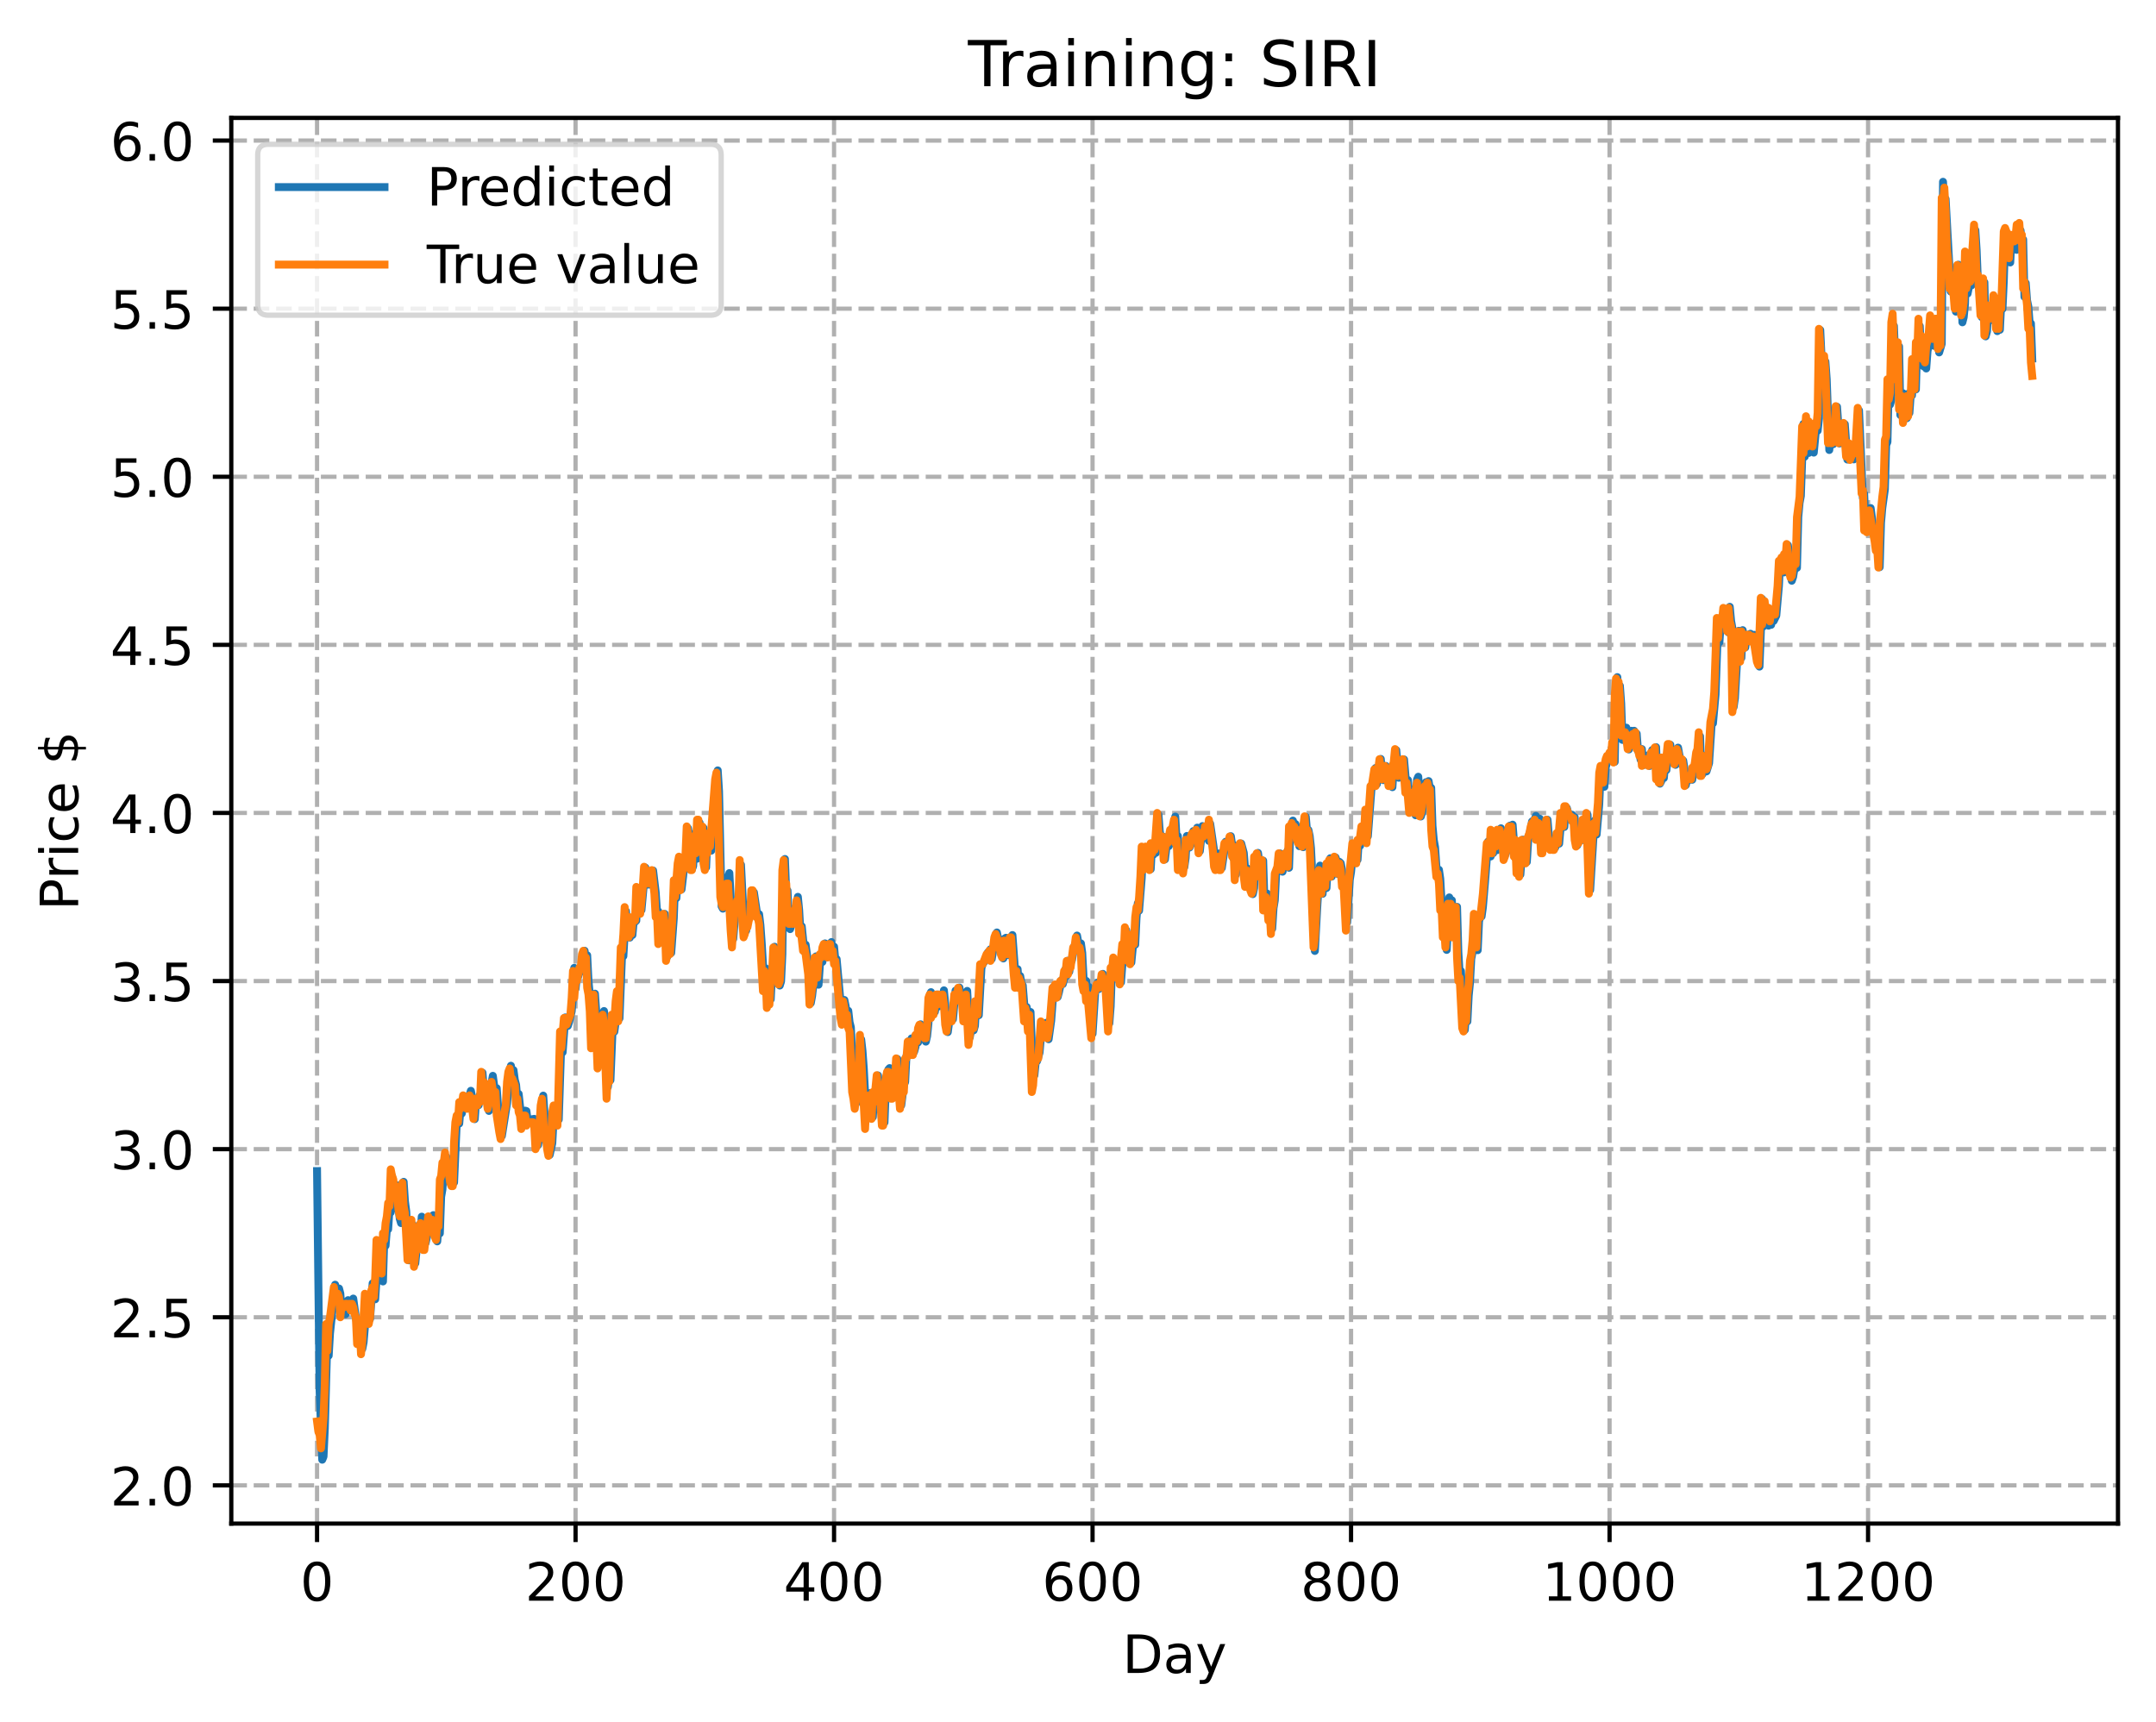 <?xml version="1.0" encoding="utf-8" standalone="no"?>
<!DOCTYPE svg PUBLIC "-//W3C//DTD SVG 1.1//EN"
  "http://www.w3.org/Graphics/SVG/1.1/DTD/svg11.dtd">
<!-- Created with matplotlib (https://matplotlib.org/) -->
<svg height="325.986pt" version="1.1" viewBox="0 0 408.101 325.986" width="408.101pt" xmlns="http://www.w3.org/2000/svg" xmlns:xlink="http://www.w3.org/1999/xlink">
 <defs>
  <style type="text/css">
*{stroke-linecap:butt;stroke-linejoin:round;}
  </style>
 </defs>
 <g id="figure_1">
  <g id="patch_1">
   <path d="M 0 325.986 
L 408.101 325.986 
L 408.101 0 
L 0 0 
z
" style="fill:#ffffff;"/>
  </g>
  <g id="axes_1">
   <g id="patch_2">
    <path d="M 43.781 288.43 
L 400.901 288.43 
L 400.901 22.318 
L 43.781 22.318 
z
" style="fill:#ffffff;"/>
   </g>
   <g id="matplotlib.axis_1">
    <g id="xtick_1">
     <g id="line2d_1">
      <path clip-path="url(#p4d3c789661)" d="M 60.014 288.43 
L 60.014 22.318 
" style="fill:none;stroke:#b0b0b0;stroke-dasharray:2.96,1.28;stroke-dashoffset:0;stroke-width:0.8;"/>
     </g>
     <g id="line2d_2">
      <defs>
       <path d="M 0 0 
L 0 3.5 
" id="mfa747d1033" style="stroke:#000000;stroke-width:0.8;"/>
      </defs>
      <g>
       <use style="stroke:#000000;stroke-width:0.8;" x="60.014" xlink:href="#mfa747d1033" y="288.43"/>
      </g>
     </g>
     <g id="text_1">
      <!-- 0 -->
      <defs>
       <path d="M 31.781 66.406 
Q 24.172 66.406 20.328 58.906 
Q 16.5 51.422 16.5 36.375 
Q 16.5 21.391 20.328 13.891 
Q 24.172 6.391 31.781 6.391 
Q 39.453 6.391 43.281 13.891 
Q 47.125 21.391 47.125 36.375 
Q 47.125 51.422 43.281 58.906 
Q 39.453 66.406 31.781 66.406 
z
M 31.781 74.219 
Q 44.047 74.219 50.516 64.516 
Q 56.984 54.828 56.984 36.375 
Q 56.984 17.969 50.516 8.266 
Q 44.047 -1.422 31.781 -1.422 
Q 19.531 -1.422 13.062 8.266 
Q 6.594 17.969 6.594 36.375 
Q 6.594 54.828 13.062 64.516 
Q 19.531 74.219 31.781 74.219 
z
" id="DejaVuSans-48"/>
      </defs>
      <g transform="translate(56.833 303.029)scale(0.1 -0.1)">
       <use xlink:href="#DejaVuSans-48"/>
      </g>
     </g>
    </g>
    <g id="xtick_2">
     <g id="line2d_3">
      <path clip-path="url(#p4d3c789661)" d="M 108.945 288.43 
L 108.945 22.318 
" style="fill:none;stroke:#b0b0b0;stroke-dasharray:2.96,1.28;stroke-dashoffset:0;stroke-width:0.8;"/>
     </g>
     <g id="line2d_4">
      <g>
       <use style="stroke:#000000;stroke-width:0.8;" x="108.945" xlink:href="#mfa747d1033" y="288.43"/>
      </g>
     </g>
     <g id="text_2">
      <!-- 200 -->
      <defs>
       <path d="M 19.188 8.297 
L 53.609 8.297 
L 53.609 0 
L 7.328 0 
L 7.328 8.297 
Q 12.938 14.109 22.625 23.891 
Q 32.328 33.688 34.812 36.531 
Q 39.547 41.844 41.422 45.531 
Q 43.312 49.219 43.312 52.781 
Q 43.312 58.594 39.234 62.25 
Q 35.156 65.922 28.609 65.922 
Q 23.969 65.922 18.812 64.312 
Q 13.672 62.703 7.812 59.422 
L 7.812 69.391 
Q 13.766 71.781 18.938 73 
Q 24.125 74.219 28.422 74.219 
Q 39.75 74.219 46.484 68.547 
Q 53.219 62.891 53.219 53.422 
Q 53.219 48.922 51.531 44.891 
Q 49.859 40.875 45.406 35.406 
Q 44.188 33.984 37.641 27.219 
Q 31.109 20.453 19.188 8.297 
z
" id="DejaVuSans-50"/>
      </defs>
      <g transform="translate(99.401 303.029)scale(0.1 -0.1)">
       <use xlink:href="#DejaVuSans-50"/>
       <use x="63.623" xlink:href="#DejaVuSans-48"/>
       <use x="127.246" xlink:href="#DejaVuSans-48"/>
      </g>
     </g>
    </g>
    <g id="xtick_3">
     <g id="line2d_5">
      <path clip-path="url(#p4d3c789661)" d="M 157.875 288.43 
L 157.875 22.318 
" style="fill:none;stroke:#b0b0b0;stroke-dasharray:2.96,1.28;stroke-dashoffset:0;stroke-width:0.8;"/>
     </g>
     <g id="line2d_6">
      <g>
       <use style="stroke:#000000;stroke-width:0.8;" x="157.875" xlink:href="#mfa747d1033" y="288.43"/>
      </g>
     </g>
     <g id="text_3">
      <!-- 400 -->
      <defs>
       <path d="M 37.797 64.312 
L 12.891 25.391 
L 37.797 25.391 
z
M 35.203 72.906 
L 47.609 72.906 
L 47.609 25.391 
L 58.016 25.391 
L 58.016 17.188 
L 47.609 17.188 
L 47.609 0 
L 37.797 0 
L 37.797 17.188 
L 4.891 17.188 
L 4.891 26.703 
z
" id="DejaVuSans-52"/>
      </defs>
      <g transform="translate(148.331 303.029)scale(0.1 -0.1)">
       <use xlink:href="#DejaVuSans-52"/>
       <use x="63.623" xlink:href="#DejaVuSans-48"/>
       <use x="127.246" xlink:href="#DejaVuSans-48"/>
      </g>
     </g>
    </g>
    <g id="xtick_4">
     <g id="line2d_7">
      <path clip-path="url(#p4d3c789661)" d="M 206.806 288.43 
L 206.806 22.318 
" style="fill:none;stroke:#b0b0b0;stroke-dasharray:2.96,1.28;stroke-dashoffset:0;stroke-width:0.8;"/>
     </g>
     <g id="line2d_8">
      <g>
       <use style="stroke:#000000;stroke-width:0.8;" x="206.806" xlink:href="#mfa747d1033" y="288.43"/>
      </g>
     </g>
     <g id="text_4">
      <!-- 600 -->
      <defs>
       <path d="M 33.016 40.375 
Q 26.375 40.375 22.484 35.828 
Q 18.609 31.297 18.609 23.391 
Q 18.609 15.531 22.484 10.953 
Q 26.375 6.391 33.016 6.391 
Q 39.656 6.391 43.531 10.953 
Q 47.406 15.531 47.406 23.391 
Q 47.406 31.297 43.531 35.828 
Q 39.656 40.375 33.016 40.375 
z
M 52.594 71.297 
L 52.594 62.312 
Q 48.875 64.062 45.094 64.984 
Q 41.312 65.922 37.594 65.922 
Q 27.828 65.922 22.672 59.328 
Q 17.531 52.734 16.797 39.406 
Q 19.672 43.656 24.016 45.922 
Q 28.375 48.188 33.594 48.188 
Q 44.578 48.188 50.953 41.516 
Q 57.328 34.859 57.328 23.391 
Q 57.328 12.156 50.688 5.359 
Q 44.047 -1.422 33.016 -1.422 
Q 20.359 -1.422 13.672 8.266 
Q 6.984 17.969 6.984 36.375 
Q 6.984 53.656 15.188 63.938 
Q 23.391 74.219 37.203 74.219 
Q 40.922 74.219 44.703 73.484 
Q 48.484 72.75 52.594 71.297 
z
" id="DejaVuSans-54"/>
      </defs>
      <g transform="translate(197.262 303.029)scale(0.1 -0.1)">
       <use xlink:href="#DejaVuSans-54"/>
       <use x="63.623" xlink:href="#DejaVuSans-48"/>
       <use x="127.246" xlink:href="#DejaVuSans-48"/>
      </g>
     </g>
    </g>
    <g id="xtick_5">
     <g id="line2d_9">
      <path clip-path="url(#p4d3c789661)" d="M 255.736 288.43 
L 255.736 22.318 
" style="fill:none;stroke:#b0b0b0;stroke-dasharray:2.96,1.28;stroke-dashoffset:0;stroke-width:0.8;"/>
     </g>
     <g id="line2d_10">
      <g>
       <use style="stroke:#000000;stroke-width:0.8;" x="255.736" xlink:href="#mfa747d1033" y="288.43"/>
      </g>
     </g>
     <g id="text_5">
      <!-- 800 -->
      <defs>
       <path d="M 31.781 34.625 
Q 24.75 34.625 20.719 30.859 
Q 16.703 27.094 16.703 20.516 
Q 16.703 13.922 20.719 10.156 
Q 24.75 6.391 31.781 6.391 
Q 38.812 6.391 42.859 10.172 
Q 46.922 13.969 46.922 20.516 
Q 46.922 27.094 42.891 30.859 
Q 38.875 34.625 31.781 34.625 
z
M 21.922 38.812 
Q 15.578 40.375 12.031 44.719 
Q 8.5 49.078 8.5 55.328 
Q 8.5 64.062 14.719 69.141 
Q 20.953 74.219 31.781 74.219 
Q 42.672 74.219 48.875 69.141 
Q 55.078 64.062 55.078 55.328 
Q 55.078 49.078 51.531 44.719 
Q 48 40.375 41.703 38.812 
Q 48.828 37.156 52.797 32.312 
Q 56.781 27.484 56.781 20.516 
Q 56.781 9.906 50.312 4.234 
Q 43.844 -1.422 31.781 -1.422 
Q 19.734 -1.422 13.25 4.234 
Q 6.781 9.906 6.781 20.516 
Q 6.781 27.484 10.781 32.312 
Q 14.797 37.156 21.922 38.812 
z
M 18.312 54.391 
Q 18.312 48.734 21.844 45.562 
Q 25.391 42.391 31.781 42.391 
Q 38.141 42.391 41.719 45.562 
Q 45.312 48.734 45.312 54.391 
Q 45.312 60.062 41.719 63.234 
Q 38.141 66.406 31.781 66.406 
Q 25.391 66.406 21.844 63.234 
Q 18.312 60.062 18.312 54.391 
z
" id="DejaVuSans-56"/>
      </defs>
      <g transform="translate(246.193 303.029)scale(0.1 -0.1)">
       <use xlink:href="#DejaVuSans-56"/>
       <use x="63.623" xlink:href="#DejaVuSans-48"/>
       <use x="127.246" xlink:href="#DejaVuSans-48"/>
      </g>
     </g>
    </g>
    <g id="xtick_6">
     <g id="line2d_11">
      <path clip-path="url(#p4d3c789661)" d="M 304.667 288.43 
L 304.667 22.318 
" style="fill:none;stroke:#b0b0b0;stroke-dasharray:2.96,1.28;stroke-dashoffset:0;stroke-width:0.8;"/>
     </g>
     <g id="line2d_12">
      <g>
       <use style="stroke:#000000;stroke-width:0.8;" x="304.667" xlink:href="#mfa747d1033" y="288.43"/>
      </g>
     </g>
     <g id="text_6">
      <!-- 1000 -->
      <defs>
       <path d="M 12.406 8.297 
L 28.516 8.297 
L 28.516 63.922 
L 10.984 60.406 
L 10.984 69.391 
L 28.422 72.906 
L 38.281 72.906 
L 38.281 8.297 
L 54.391 8.297 
L 54.391 0 
L 12.406 0 
z
" id="DejaVuSans-49"/>
      </defs>
      <g transform="translate(291.942 303.029)scale(0.1 -0.1)">
       <use xlink:href="#DejaVuSans-49"/>
       <use x="63.623" xlink:href="#DejaVuSans-48"/>
       <use x="127.246" xlink:href="#DejaVuSans-48"/>
       <use x="190.869" xlink:href="#DejaVuSans-48"/>
      </g>
     </g>
    </g>
    <g id="xtick_7">
     <g id="line2d_13">
      <path clip-path="url(#p4d3c789661)" d="M 353.598 288.43 
L 353.598 22.318 
" style="fill:none;stroke:#b0b0b0;stroke-dasharray:2.96,1.28;stroke-dashoffset:0;stroke-width:0.8;"/>
     </g>
     <g id="line2d_14">
      <g>
       <use style="stroke:#000000;stroke-width:0.8;" x="353.598" xlink:href="#mfa747d1033" y="288.43"/>
      </g>
     </g>
     <g id="text_7">
      <!-- 1200 -->
      <g transform="translate(340.873 303.029)scale(0.1 -0.1)">
       <use xlink:href="#DejaVuSans-49"/>
       <use x="63.623" xlink:href="#DejaVuSans-50"/>
       <use x="127.246" xlink:href="#DejaVuSans-48"/>
       <use x="190.869" xlink:href="#DejaVuSans-48"/>
      </g>
     </g>
    </g>
    <g id="text_8">
     <!-- Day -->
     <defs>
      <path d="M 19.672 64.797 
L 19.672 8.109 
L 31.594 8.109 
Q 46.688 8.109 53.688 14.938 
Q 60.688 21.781 60.688 36.531 
Q 60.688 51.172 53.688 57.984 
Q 46.688 64.797 31.594 64.797 
z
M 9.812 72.906 
L 30.078 72.906 
Q 51.266 72.906 61.172 64.094 
Q 71.094 55.281 71.094 36.531 
Q 71.094 17.672 61.125 8.828 
Q 51.172 0 30.078 0 
L 9.812 0 
z
" id="DejaVuSans-68"/>
      <path d="M 34.281 27.484 
Q 23.391 27.484 19.188 25 
Q 14.984 22.516 14.984 16.5 
Q 14.984 11.719 18.141 8.906 
Q 21.297 6.109 26.703 6.109 
Q 34.188 6.109 38.703 11.406 
Q 43.219 16.703 43.219 25.484 
L 43.219 27.484 
z
M 52.203 31.203 
L 52.203 0 
L 43.219 0 
L 43.219 8.297 
Q 40.141 3.328 35.547 0.953 
Q 30.953 -1.422 24.312 -1.422 
Q 15.922 -1.422 10.953 3.297 
Q 6 8.016 6 15.922 
Q 6 25.141 12.172 29.828 
Q 18.359 34.516 30.609 34.516 
L 43.219 34.516 
L 43.219 35.406 
Q 43.219 41.609 39.141 45 
Q 35.062 48.391 27.688 48.391 
Q 23 48.391 18.547 47.266 
Q 14.109 46.141 10.016 43.891 
L 10.016 52.203 
Q 14.938 54.109 19.578 55.047 
Q 24.219 56 28.609 56 
Q 40.484 56 46.344 49.844 
Q 52.203 43.703 52.203 31.203 
z
" id="DejaVuSans-97"/>
      <path d="M 32.172 -5.078 
Q 28.375 -14.844 24.75 -17.812 
Q 21.141 -20.797 15.094 -20.797 
L 7.906 -20.797 
L 7.906 -13.281 
L 13.188 -13.281 
Q 16.891 -13.281 18.938 -11.516 
Q 21 -9.766 23.484 -3.219 
L 25.094 0.875 
L 2.984 54.688 
L 12.5 54.688 
L 29.594 11.922 
L 46.688 54.688 
L 56.203 54.688 
z
" id="DejaVuSans-121"/>
     </defs>
     <g transform="translate(212.468 316.707)scale(0.1 -0.1)">
      <use xlink:href="#DejaVuSans-68"/>
      <use x="77.002" xlink:href="#DejaVuSans-97"/>
      <use x="138.281" xlink:href="#DejaVuSans-121"/>
     </g>
    </g>
   </g>
   <g id="matplotlib.axis_2">
    <g id="ytick_1">
     <g id="line2d_15">
      <path clip-path="url(#p4d3c789661)" d="M 43.781 281.191 
L 400.901 281.191 
" style="fill:none;stroke:#b0b0b0;stroke-dasharray:2.96,1.28;stroke-dashoffset:0;stroke-width:0.8;"/>
     </g>
     <g id="line2d_16">
      <defs>
       <path d="M 0 0 
L -3.5 0 
" id="md5ff25704a" style="stroke:#000000;stroke-width:0.8;"/>
      </defs>
      <g>
       <use style="stroke:#000000;stroke-width:0.8;" x="43.781" xlink:href="#md5ff25704a" y="281.191"/>
      </g>
     </g>
     <g id="text_9">
      <!-- 2.0 -->
      <defs>
       <path d="M 10.688 12.406 
L 21 12.406 
L 21 0 
L 10.688 0 
z
" id="DejaVuSans-46"/>
      </defs>
      <g transform="translate(20.878 284.991)scale(0.1 -0.1)">
       <use xlink:href="#DejaVuSans-50"/>
       <use x="63.623" xlink:href="#DejaVuSans-46"/>
       <use x="95.41" xlink:href="#DejaVuSans-48"/>
      </g>
     </g>
    </g>
    <g id="ytick_2">
     <g id="line2d_17">
      <path clip-path="url(#p4d3c789661)" d="M 43.781 249.369 
L 400.901 249.369 
" style="fill:none;stroke:#b0b0b0;stroke-dasharray:2.96,1.28;stroke-dashoffset:0;stroke-width:0.8;"/>
     </g>
     <g id="line2d_18">
      <g>
       <use style="stroke:#000000;stroke-width:0.8;" x="43.781" xlink:href="#md5ff25704a" y="249.369"/>
      </g>
     </g>
     <g id="text_10">
      <!-- 2.5 -->
      <defs>
       <path d="M 10.797 72.906 
L 49.516 72.906 
L 49.516 64.594 
L 19.828 64.594 
L 19.828 46.734 
Q 21.969 47.469 24.109 47.828 
Q 26.266 48.188 28.422 48.188 
Q 40.625 48.188 47.75 41.5 
Q 54.891 34.812 54.891 23.391 
Q 54.891 11.625 47.562 5.094 
Q 40.234 -1.422 26.906 -1.422 
Q 22.312 -1.422 17.547 -0.641 
Q 12.797 0.141 7.719 1.703 
L 7.719 11.625 
Q 12.109 9.234 16.797 8.062 
Q 21.484 6.891 26.703 6.891 
Q 35.156 6.891 40.078 11.328 
Q 45.016 15.766 45.016 23.391 
Q 45.016 31 40.078 35.438 
Q 35.156 39.891 26.703 39.891 
Q 22.75 39.891 18.812 39.016 
Q 14.891 38.141 10.797 36.281 
z
" id="DejaVuSans-53"/>
      </defs>
      <g transform="translate(20.878 253.168)scale(0.1 -0.1)">
       <use xlink:href="#DejaVuSans-50"/>
       <use x="63.623" xlink:href="#DejaVuSans-46"/>
       <use x="95.41" xlink:href="#DejaVuSans-53"/>
      </g>
     </g>
    </g>
    <g id="ytick_3">
     <g id="line2d_19">
      <path clip-path="url(#p4d3c789661)" d="M 43.781 217.546 
L 400.901 217.546 
" style="fill:none;stroke:#b0b0b0;stroke-dasharray:2.96,1.28;stroke-dashoffset:0;stroke-width:0.8;"/>
     </g>
     <g id="line2d_20">
      <g>
       <use style="stroke:#000000;stroke-width:0.8;" x="43.781" xlink:href="#md5ff25704a" y="217.546"/>
      </g>
     </g>
     <g id="text_11">
      <!-- 3.0 -->
      <defs>
       <path d="M 40.578 39.312 
Q 47.656 37.797 51.625 33 
Q 55.609 28.219 55.609 21.188 
Q 55.609 10.406 48.188 4.484 
Q 40.766 -1.422 27.094 -1.422 
Q 22.516 -1.422 17.656 -0.516 
Q 12.797 0.391 7.625 2.203 
L 7.625 11.719 
Q 11.719 9.328 16.594 8.109 
Q 21.484 6.891 26.812 6.891 
Q 36.078 6.891 40.938 10.547 
Q 45.797 14.203 45.797 21.188 
Q 45.797 27.641 41.281 31.266 
Q 36.766 34.906 28.719 34.906 
L 20.219 34.906 
L 20.219 43.016 
L 29.109 43.016 
Q 36.375 43.016 40.234 45.922 
Q 44.094 48.828 44.094 54.297 
Q 44.094 59.906 40.109 62.906 
Q 36.141 65.922 28.719 65.922 
Q 24.656 65.922 20.016 65.031 
Q 15.375 64.156 9.812 62.312 
L 9.812 71.094 
Q 15.438 72.656 20.344 73.438 
Q 25.25 74.219 29.594 74.219 
Q 40.828 74.219 47.359 69.109 
Q 53.906 64.016 53.906 55.328 
Q 53.906 49.266 50.438 45.094 
Q 46.969 40.922 40.578 39.312 
z
" id="DejaVuSans-51"/>
      </defs>
      <g transform="translate(20.878 221.345)scale(0.1 -0.1)">
       <use xlink:href="#DejaVuSans-51"/>
       <use x="63.623" xlink:href="#DejaVuSans-46"/>
       <use x="95.41" xlink:href="#DejaVuSans-48"/>
      </g>
     </g>
    </g>
    <g id="ytick_4">
     <g id="line2d_21">
      <path clip-path="url(#p4d3c789661)" d="M 43.781 185.723 
L 400.901 185.723 
" style="fill:none;stroke:#b0b0b0;stroke-dasharray:2.96,1.28;stroke-dashoffset:0;stroke-width:0.8;"/>
     </g>
     <g id="line2d_22">
      <g>
       <use style="stroke:#000000;stroke-width:0.8;" x="43.781" xlink:href="#md5ff25704a" y="185.723"/>
      </g>
     </g>
     <g id="text_12">
      <!-- 3.5 -->
      <g transform="translate(20.878 189.522)scale(0.1 -0.1)">
       <use xlink:href="#DejaVuSans-51"/>
       <use x="63.623" xlink:href="#DejaVuSans-46"/>
       <use x="95.41" xlink:href="#DejaVuSans-53"/>
      </g>
     </g>
    </g>
    <g id="ytick_5">
     <g id="line2d_23">
      <path clip-path="url(#p4d3c789661)" d="M 43.781 153.9 
L 400.901 153.9 
" style="fill:none;stroke:#b0b0b0;stroke-dasharray:2.96,1.28;stroke-dashoffset:0;stroke-width:0.8;"/>
     </g>
     <g id="line2d_24">
      <g>
       <use style="stroke:#000000;stroke-width:0.8;" x="43.781" xlink:href="#md5ff25704a" y="153.9"/>
      </g>
     </g>
     <g id="text_13">
      <!-- 4.0 -->
      <g transform="translate(20.878 157.699)scale(0.1 -0.1)">
       <use xlink:href="#DejaVuSans-52"/>
       <use x="63.623" xlink:href="#DejaVuSans-46"/>
       <use x="95.41" xlink:href="#DejaVuSans-48"/>
      </g>
     </g>
    </g>
    <g id="ytick_6">
     <g id="line2d_25">
      <path clip-path="url(#p4d3c789661)" d="M 43.781 122.077 
L 400.901 122.077 
" style="fill:none;stroke:#b0b0b0;stroke-dasharray:2.96,1.28;stroke-dashoffset:0;stroke-width:0.8;"/>
     </g>
     <g id="line2d_26">
      <g>
       <use style="stroke:#000000;stroke-width:0.8;" x="43.781" xlink:href="#md5ff25704a" y="122.077"/>
      </g>
     </g>
     <g id="text_14">
      <!-- 4.5 -->
      <g transform="translate(20.878 125.877)scale(0.1 -0.1)">
       <use xlink:href="#DejaVuSans-52"/>
       <use x="63.623" xlink:href="#DejaVuSans-46"/>
       <use x="95.41" xlink:href="#DejaVuSans-53"/>
      </g>
     </g>
    </g>
    <g id="ytick_7">
     <g id="line2d_27">
      <path clip-path="url(#p4d3c789661)" d="M 43.781 90.255 
L 400.901 90.255 
" style="fill:none;stroke:#b0b0b0;stroke-dasharray:2.96,1.28;stroke-dashoffset:0;stroke-width:0.8;"/>
     </g>
     <g id="line2d_28">
      <g>
       <use style="stroke:#000000;stroke-width:0.8;" x="43.781" xlink:href="#md5ff25704a" y="90.255"/>
      </g>
     </g>
     <g id="text_15">
      <!-- 5.0 -->
      <g transform="translate(20.878 94.054)scale(0.1 -0.1)">
       <use xlink:href="#DejaVuSans-53"/>
       <use x="63.623" xlink:href="#DejaVuSans-46"/>
       <use x="95.41" xlink:href="#DejaVuSans-48"/>
      </g>
     </g>
    </g>
    <g id="ytick_8">
     <g id="line2d_29">
      <path clip-path="url(#p4d3c789661)" d="M 43.781 58.432 
L 400.901 58.432 
" style="fill:none;stroke:#b0b0b0;stroke-dasharray:2.96,1.28;stroke-dashoffset:0;stroke-width:0.8;"/>
     </g>
     <g id="line2d_30">
      <g>
       <use style="stroke:#000000;stroke-width:0.8;" x="43.781" xlink:href="#md5ff25704a" y="58.432"/>
      </g>
     </g>
     <g id="text_16">
      <!-- 5.5 -->
      <g transform="translate(20.878 62.231)scale(0.1 -0.1)">
       <use xlink:href="#DejaVuSans-53"/>
       <use x="63.623" xlink:href="#DejaVuSans-46"/>
       <use x="95.41" xlink:href="#DejaVuSans-53"/>
      </g>
     </g>
    </g>
    <g id="ytick_9">
     <g id="line2d_31">
      <path clip-path="url(#p4d3c789661)" d="M 43.781 26.609 
L 400.901 26.609 
" style="fill:none;stroke:#b0b0b0;stroke-dasharray:2.96,1.28;stroke-dashoffset:0;stroke-width:0.8;"/>
     </g>
     <g id="line2d_32">
      <g>
       <use style="stroke:#000000;stroke-width:0.8;" x="43.781" xlink:href="#md5ff25704a" y="26.609"/>
      </g>
     </g>
     <g id="text_17">
      <!-- 6.0 -->
      <g transform="translate(20.878 30.408)scale(0.1 -0.1)">
       <use xlink:href="#DejaVuSans-54"/>
       <use x="63.623" xlink:href="#DejaVuSans-46"/>
       <use x="95.41" xlink:href="#DejaVuSans-48"/>
      </g>
     </g>
    </g>
    <g id="text_18">
     <!-- Price $ -->
     <defs>
      <path d="M 19.672 64.797 
L 19.672 37.406 
L 32.078 37.406 
Q 38.969 37.406 42.719 40.969 
Q 46.484 44.531 46.484 51.125 
Q 46.484 57.672 42.719 61.234 
Q 38.969 64.797 32.078 64.797 
z
M 9.812 72.906 
L 32.078 72.906 
Q 44.344 72.906 50.609 67.359 
Q 56.891 61.812 56.891 51.125 
Q 56.891 40.328 50.609 34.812 
Q 44.344 29.297 32.078 29.297 
L 19.672 29.297 
L 19.672 0 
L 9.812 0 
z
" id="DejaVuSans-80"/>
      <path d="M 41.109 46.297 
Q 39.594 47.172 37.812 47.578 
Q 36.031 48 33.891 48 
Q 26.266 48 22.188 43.047 
Q 18.109 38.094 18.109 28.812 
L 18.109 0 
L 9.078 0 
L 9.078 54.688 
L 18.109 54.688 
L 18.109 46.188 
Q 20.953 51.172 25.484 53.578 
Q 30.031 56 36.531 56 
Q 37.453 56 38.578 55.875 
Q 39.703 55.766 41.062 55.516 
z
" id="DejaVuSans-114"/>
      <path d="M 9.422 54.688 
L 18.406 54.688 
L 18.406 0 
L 9.422 0 
z
M 9.422 75.984 
L 18.406 75.984 
L 18.406 64.594 
L 9.422 64.594 
z
" id="DejaVuSans-105"/>
      <path d="M 48.781 52.594 
L 48.781 44.188 
Q 44.969 46.297 41.141 47.344 
Q 37.312 48.391 33.406 48.391 
Q 24.656 48.391 19.812 42.844 
Q 14.984 37.312 14.984 27.297 
Q 14.984 17.281 19.812 11.734 
Q 24.656 6.203 33.406 6.203 
Q 37.312 6.203 41.141 7.25 
Q 44.969 8.297 48.781 10.406 
L 48.781 2.094 
Q 45.016 0.344 40.984 -0.531 
Q 36.969 -1.422 32.422 -1.422 
Q 20.062 -1.422 12.781 6.344 
Q 5.516 14.109 5.516 27.297 
Q 5.516 40.672 12.859 48.328 
Q 20.219 56 33.016 56 
Q 37.156 56 41.109 55.141 
Q 45.062 54.297 48.781 52.594 
z
" id="DejaVuSans-99"/>
      <path d="M 56.203 29.594 
L 56.203 25.203 
L 14.891 25.203 
Q 15.484 15.922 20.484 11.062 
Q 25.484 6.203 34.422 6.203 
Q 39.594 6.203 44.453 7.469 
Q 49.312 8.734 54.109 11.281 
L 54.109 2.781 
Q 49.266 0.734 44.188 -0.344 
Q 39.109 -1.422 33.891 -1.422 
Q 20.797 -1.422 13.156 6.188 
Q 5.516 13.812 5.516 26.812 
Q 5.516 40.234 12.766 48.109 
Q 20.016 56 32.328 56 
Q 43.359 56 49.781 48.891 
Q 56.203 41.797 56.203 29.594 
z
M 47.219 32.234 
Q 47.125 39.594 43.094 43.984 
Q 39.062 48.391 32.422 48.391 
Q 24.906 48.391 20.391 44.141 
Q 15.875 39.891 15.188 32.172 
z
" id="DejaVuSans-101"/>
      <path id="DejaVuSans-32"/>
      <path d="M 33.797 -14.703 
L 28.906 -14.703 
L 28.859 0 
Q 23.734 0.094 18.609 1.188 
Q 13.484 2.297 8.297 4.5 
L 8.297 13.281 
Q 13.281 10.156 18.375 8.562 
Q 23.484 6.984 28.906 6.938 
L 28.906 29.203 
Q 18.109 30.953 13.203 35.156 
Q 8.297 39.359 8.297 46.688 
Q 8.297 54.641 13.625 59.219 
Q 18.953 63.812 28.906 64.5 
L 28.906 75.984 
L 33.797 75.984 
L 33.797 64.656 
Q 38.328 64.453 42.578 63.688 
Q 46.828 62.938 50.875 61.625 
L 50.875 53.078 
Q 46.828 55.125 42.547 56.25 
Q 38.281 57.375 33.797 57.562 
L 33.797 36.719 
Q 44.875 35.016 50.094 30.609 
Q 55.328 26.219 55.328 18.609 
Q 55.328 10.359 49.781 5.594 
Q 44.234 0.828 33.797 0.094 
z
M 28.906 37.594 
L 28.906 57.625 
Q 23.25 56.984 20.266 54.391 
Q 17.281 51.812 17.281 47.516 
Q 17.281 43.312 20.031 40.969 
Q 22.797 38.625 28.906 37.594 
z
M 33.797 28.219 
L 33.797 7.078 
Q 39.984 7.906 43.141 10.594 
Q 46.297 13.281 46.297 17.672 
Q 46.297 21.969 43.281 24.5 
Q 40.281 27.047 33.797 28.219 
z
" id="DejaVuSans-36"/>
     </defs>
     <g transform="translate(14.798 172.342)rotate(-90)scale(0.1 -0.1)">
      <use xlink:href="#DejaVuSans-80"/>
      <use x="58.553" xlink:href="#DejaVuSans-114"/>
      <use x="99.666" xlink:href="#DejaVuSans-105"/>
      <use x="127.449" xlink:href="#DejaVuSans-99"/>
      <use x="182.43" xlink:href="#DejaVuSans-101"/>
      <use x="243.953" xlink:href="#DejaVuSans-32"/>
      <use x="275.74" xlink:href="#DejaVuSans-36"/>
     </g>
    </g>
   </g>
   <g id="line2d_33">
    <path clip-path="url(#p4d3c789661)" d="M 60.014 221.698 
L 60.503 263.457 
L 60.993 276.334 
L 61.237 275.749 
L 61.482 270.432 
L 61.971 253.132 
L 62.216 256.633 
L 62.461 252.414 
L 63.439 243.205 
L 63.684 245.088 
L 63.928 245.275 
L 64.173 243.924 
L 64.418 244.872 
L 64.662 248.532 
L 64.907 247.061 
L 65.396 248.809 
L 65.641 246.846 
L 65.886 246.132 
L 66.13 247.684 
L 66.375 246.984 
L 66.62 247.461 
L 66.864 245.832 
L 67.354 249.417 
L 67.598 250.554 
L 67.843 253.47 
L 68.088 250.929 
L 68.332 251.906 
L 68.577 255.356 
L 68.821 254.116 
L 69.066 251.252 
L 69.311 246.846 
L 69.555 247.931 
L 69.8 249.535 
L 70.045 249.69 
L 70.534 242.941 
L 70.779 243.792 
L 71.023 245.968 
L 71.268 242.088 
L 71.513 235.376 
L 71.757 236.279 
L 72.491 242.592 
L 72.736 234.504 
L 72.981 235.821 
L 73.225 232.72 
L 73.47 232.718 
L 73.715 229.041 
L 73.959 229.508 
L 74.204 222.648 
L 74.693 226.267 
L 74.938 228.762 
L 75.182 224.402 
L 75.427 228.666 
L 75.672 230.719 
L 75.916 231.54 
L 76.161 228.384 
L 76.406 223.731 
L 76.65 227.453 
L 76.895 229.292 
L 77.384 238.589 
L 77.629 233.899 
L 77.874 233.245 
L 78.118 231.828 
L 78.608 239.16 
L 79.342 231.931 
L 79.586 233.318 
L 79.831 230.327 
L 80.076 231.789 
L 80.32 234.664 
L 80.565 235.298 
L 80.809 234.191 
L 81.299 230.381 
L 81.543 232.606 
L 82.033 230.036 
L 82.277 232.386 
L 82.522 233.003 
L 82.767 235.003 
L 83.011 231.99 
L 83.256 233.491 
L 83.501 226.557 
L 83.745 225.158 
L 83.99 220.954 
L 84.479 219.004 
L 84.724 221.536 
L 84.969 220.38 
L 85.703 223.942 
L 85.947 223.845 
L 86.437 212.935 
L 86.681 211.013 
L 86.926 212.701 
L 87.17 209.798 
L 87.415 210.784 
L 87.904 207.578 
L 88.149 208.532 
L 88.394 208.728 
L 88.638 209.437 
L 88.883 207.326 
L 89.128 206.499 
L 89.372 207.693 
L 89.862 211.864 
L 90.106 208.459 
L 90.351 208.018 
L 90.596 209.224 
L 90.84 207.279 
L 91.085 208.166 
L 91.33 203.076 
L 91.574 206.247 
L 91.819 205.142 
L 92.308 209.092 
L 92.553 210.308 
L 92.797 208.131 
L 93.042 204.958 
L 93.287 203.666 
L 93.776 207.322 
L 94.021 206.008 
L 94.51 212.721 
L 94.999 215.051 
L 95.978 208.844 
L 96.467 203.245 
L 96.712 201.757 
L 96.957 203.739 
L 97.201 202.589 
L 97.446 204.429 
L 97.691 205.384 
L 97.935 208.296 
L 98.18 207.093 
L 98.669 211.592 
L 98.914 213.108 
L 99.403 210.256 
L 99.648 210.332 
L 99.892 212.297 
L 100.137 211.986 
L 101.116 211.808 
L 101.36 213.188 
L 101.605 216.867 
L 101.85 216.769 
L 102.339 213.658 
L 102.828 207.413 
L 103.318 214.308 
L 103.562 213.868 
L 103.807 216.969 
L 104.052 218.632 
L 104.541 216.397 
L 104.785 211.754 
L 105.03 209.759 
L 105.275 210.068 
L 105.519 209.148 
L 105.764 211.948 
L 106.253 196.942 
L 106.498 199.206 
L 106.987 192.608 
L 107.232 192.625 
L 107.477 194.216 
L 107.721 193.475 
L 108.211 191.457 
L 108.455 188.72 
L 108.7 183.225 
L 108.945 187.183 
L 109.189 184.973 
L 109.434 184.863 
L 109.923 183.009 
L 110.168 183.862 
L 110.657 179.985 
L 110.902 182.149 
L 111.146 180.847 
L 111.391 185.75 
L 111.636 188.272 
L 112.125 197.491 
L 112.614 188.11 
L 113.104 195.046 
L 113.348 200.163 
L 113.593 198.03 
L 113.838 199.172 
L 114.327 191.397 
L 114.572 193.126 
L 115.061 205.76 
L 115.306 203.695 
L 115.55 204.488 
L 116.04 192.67 
L 116.284 195.31 
L 116.529 193.53 
L 116.773 190.208 
L 117.018 188.52 
L 117.263 192.783 
L 117.752 180.484 
L 117.997 181.008 
L 118.486 172.49 
L 118.731 175.444 
L 118.975 174.867 
L 119.22 177.497 
L 119.465 173.993 
L 119.709 177.008 
L 119.954 174.374 
L 120.199 174.528 
L 120.443 174.288 
L 120.688 168.377 
L 120.933 170.158 
L 121.177 169.65 
L 121.422 172.282 
L 122.156 164.245 
L 122.4 167.498 
L 122.645 165.015 
L 122.89 167.463 
L 123.624 164.804 
L 124.113 168.916 
L 124.358 172.606 
L 124.602 172.52 
L 124.847 177.327 
L 125.092 174.174 
L 125.336 174.991 
L 125.826 173.011 
L 126.07 174.878 
L 126.315 181.094 
L 126.56 180.343 
L 126.804 177.439 
L 127.049 180.388 
L 127.538 173.841 
L 127.783 167.085 
L 128.028 170.026 
L 128.517 163.378 
L 128.761 162.557 
L 129.006 168.374 
L 129.495 164.246 
L 129.74 161.971 
L 129.985 161.888 
L 130.229 156.794 
L 130.474 158.246 
L 130.719 162.79 
L 130.963 164.584 
L 131.208 163.949 
L 131.453 157.897 
L 131.697 159.524 
L 131.942 162.568 
L 132.187 156.32 
L 132.431 155.768 
L 132.676 159.228 
L 132.921 156.834 
L 133.165 156.745 
L 133.41 162.426 
L 133.655 164.202 
L 133.899 158.655 
L 134.144 160.303 
L 134.388 158.059 
L 134.633 161.039 
L 135.367 151.662 
L 135.612 147.702 
L 135.856 145.843 
L 136.101 149.767 
L 136.59 171.576 
L 136.835 172.014 
L 137.08 171.786 
L 137.324 170.122 
L 137.814 166.107 
L 138.058 165.282 
L 138.548 174.3 
L 138.792 177.737 
L 139.282 171.801 
L 139.526 171.718 
L 139.771 170.643 
L 140.016 171.823 
L 140.26 163.713 
L 140.749 173.352 
L 140.994 176.457 
L 141.239 176.171 
L 141.483 173.971 
L 141.728 173.559 
L 141.973 172.905 
L 142.217 172.936 
L 142.462 169.037 
L 142.707 168.937 
L 143.441 173.864 
L 143.685 173.057 
L 143.93 175.078 
L 144.175 178.462 
L 144.664 186.622 
L 144.909 183.294 
L 145.153 184.251 
L 145.398 189.393 
L 145.643 186.922 
L 145.887 189.183 
L 146.132 184.42 
L 146.376 183.219 
L 146.621 179.23 
L 146.866 180.452 
L 147.11 183.833 
L 147.6 186.57 
L 147.844 185.779 
L 148.089 180.643 
L 148.334 163.407 
L 148.578 162.618 
L 148.823 169.117 
L 149.068 168.589 
L 149.312 174.302 
L 149.557 175.889 
L 149.802 175.142 
L 150.046 173.513 
L 150.291 174.272 
L 150.536 171.925 
L 150.78 171.455 
L 151.025 169.782 
L 151.27 172.316 
L 151.514 176.556 
L 151.759 175.359 
L 152.248 180.147 
L 152.493 178.834 
L 152.982 182.369 
L 153.227 185 
L 153.471 189.888 
L 153.716 188.551 
L 153.961 186.464 
L 154.205 185.479 
L 154.45 181.057 
L 154.695 181.846 
L 154.939 186.416 
L 155.184 182.756 
L 155.429 180.844 
L 155.673 182.1 
L 156.163 178.596 
L 156.407 180.234 
L 156.897 181.112 
L 157.141 178.669 
L 157.386 178.343 
L 157.631 181.099 
L 157.875 179.215 
L 158.12 181.82 
L 158.364 181.565 
L 159.343 192.343 
L 159.588 193.061 
L 159.832 189.309 
L 160.077 190.498 
L 160.322 192.531 
L 160.566 191.352 
L 160.811 193.514 
L 161.056 194.47 
L 161.545 205.745 
L 161.79 206.888 
L 162.034 208.903 
L 162.768 202.476 
L 163.013 196.78 
L 163.258 198.955 
L 163.502 202.266 
L 163.992 211.613 
L 164.236 207.961 
L 164.481 210.885 
L 164.725 206.926 
L 165.215 211.461 
L 165.459 207.528 
L 165.704 208.626 
L 166.193 203.596 
L 166.438 206.024 
L 166.683 204.633 
L 167.172 212.485 
L 167.417 212.496 
L 167.661 206.448 
L 167.906 204.912 
L 168.151 202.479 
L 168.395 202.2 
L 168.885 207.011 
L 169.129 206.719 
L 169.374 206.819 
L 169.619 204.62 
L 169.863 200.482 
L 170.597 209.243 
L 171.086 205.392 
L 171.331 204.827 
L 171.576 199.897 
L 171.82 199.686 
L 172.065 197.092 
L 172.31 198.895 
L 172.554 196.577 
L 172.799 199.442 
L 173.044 199.07 
L 173.288 198.192 
L 173.533 195.973 
L 173.778 197.338 
L 174.022 194.761 
L 174.267 193.915 
L 174.512 195.903 
L 174.756 195.269 
L 175.001 196.564 
L 175.246 197.19 
L 175.49 196.148 
L 175.735 193.749 
L 175.98 188.482 
L 176.224 187.825 
L 176.469 191.891 
L 176.713 190.256 
L 176.958 191.545 
L 177.447 188.266 
L 177.692 190.522 
L 177.937 188.432 
L 178.181 190.14 
L 178.671 187.48 
L 179.405 195.384 
L 179.649 193.545 
L 179.894 192.704 
L 180.139 191.41 
L 180.383 192.94 
L 180.873 187.534 
L 181.117 189.25 
L 181.607 186.953 
L 181.851 188.817 
L 182.34 190.437 
L 182.585 193.304 
L 183.074 187.588 
L 183.564 196.383 
L 184.053 193.665 
L 184.298 195.052 
L 184.542 194.205 
L 184.787 189.808 
L 185.276 192.192 
L 185.766 183.267 
L 186.01 182.483 
L 186.255 182.171 
L 186.989 180.315 
L 187.234 180.164 
L 187.478 179.715 
L 187.723 181.54 
L 188.212 178.684 
L 188.457 177.006 
L 188.701 176.527 
L 188.946 177.783 
L 189.191 179.77 
L 189.435 178.899 
L 189.925 181.443 
L 190.169 177.693 
L 190.414 177.531 
L 190.903 180.817 
L 191.637 177.016 
L 192.127 183.699 
L 192.371 185.958 
L 192.616 183.471 
L 192.861 186.393 
L 193.105 184.763 
L 193.35 186.145 
L 193.595 186.563 
L 194.084 192.692 
L 194.328 190.63 
L 194.573 191.918 
L 194.818 194.561 
L 195.062 191.58 
L 195.552 203.437 
L 195.796 203.575 
L 196.041 201.094 
L 196.286 200.907 
L 196.775 199.264 
L 197.264 193.754 
L 197.509 196.034 
L 197.754 193.822 
L 197.998 193.635 
L 198.488 196.735 
L 198.977 193.206 
L 199.466 186.808 
L 199.711 187.007 
L 199.956 186.479 
L 200.2 188.741 
L 200.445 187.839 
L 200.934 185.553 
L 201.179 186.296 
L 201.423 185.345 
L 201.668 183.485 
L 201.913 184.73 
L 202.157 181.869 
L 202.402 183.956 
L 202.647 182.303 
L 202.891 181.797 
L 203.381 179.019 
L 203.625 178.654 
L 203.87 177.109 
L 204.359 179.827 
L 204.604 178.596 
L 204.849 180.375 
L 205.093 185.048 
L 205.338 186.931 
L 205.583 185.679 
L 205.827 188.278 
L 206.072 186.799 
L 206.806 195.693 
L 207.295 187.924 
L 207.54 187.191 
L 207.784 186.01 
L 208.029 187.219 
L 208.518 186.1 
L 208.763 184.365 
L 209.497 187.185 
L 209.986 193.728 
L 210.231 190.499 
L 210.476 183.474 
L 210.72 184.743 
L 210.965 182.296 
L 211.21 183.147 
L 211.454 184.917 
L 211.699 183.95 
L 211.943 183.617 
L 212.188 185.957 
L 212.677 179.473 
L 212.922 181.315 
L 213.167 176.076 
L 213.411 177.566 
L 213.656 180.925 
L 213.901 179.573 
L 214.145 182.209 
L 214.635 177.193 
L 214.879 178.841 
L 215.124 173.74 
L 215.369 171 
L 215.613 172.4 
L 216.103 166.28 
L 216.347 160.869 
L 216.592 164.326 
L 216.837 160.934 
L 217.081 160.387 
L 217.326 162.482 
L 217.571 162.908 
L 217.815 164.542 
L 218.06 159.839 
L 218.304 161.821 
L 218.549 160.433 
L 218.794 161.449 
L 219.283 154.237 
L 219.528 157.411 
L 219.772 158.66 
L 220.017 160.561 
L 220.262 158.412 
L 220.506 162.697 
L 220.996 158.768 
L 221.24 160.179 
L 221.73 157.064 
L 221.974 157.141 
L 222.219 156.325 
L 222.464 154.593 
L 222.708 158.873 
L 222.953 158.26 
L 223.198 163.154 
L 223.442 161.998 
L 223.687 163.215 
L 223.931 161.488 
L 224.176 164.145 
L 224.421 162.432 
L 224.665 158.255 
L 224.91 159.687 
L 225.155 160.449 
L 225.399 159.943 
L 225.889 157.334 
L 226.133 159.131 
L 226.378 158.361 
L 226.623 156.681 
L 226.867 157.597 
L 227.112 161.131 
L 227.601 156.385 
L 227.846 157.191 
L 228.091 158.542 
L 228.335 156.37 
L 228.58 157.347 
L 228.825 159.181 
L 229.069 155.936 
L 230.292 164.305 
L 230.782 161.571 
L 231.026 164.39 
L 231.271 164.318 
L 232.005 159.349 
L 232.25 160.793 
L 232.739 159.341 
L 232.984 158.302 
L 233.228 159.971 
L 233.473 162.471 
L 233.718 160.071 
L 233.962 165.541 
L 234.207 162.394 
L 234.452 161.361 
L 234.696 162.553 
L 234.941 159.684 
L 235.43 161.468 
L 235.919 167.358 
L 236.164 164.446 
L 236.653 166.714 
L 236.898 168.735 
L 237.143 169.265 
L 237.387 168.13 
L 237.632 162.756 
L 237.877 162.314 
L 238.121 161.461 
L 238.366 163.108 
L 238.611 165.886 
L 238.855 165.636 
L 239.1 162.926 
L 239.345 170.788 
L 239.589 170.261 
L 239.834 169.157 
L 240.079 170.79 
L 240.323 174.173 
L 240.568 172.172 
L 240.813 175.806 
L 241.057 171.933 
L 241.302 170.43 
L 241.547 165.417 
L 241.791 164.341 
L 242.036 163.904 
L 242.28 161.553 
L 242.77 165.017 
L 243.014 163.493 
L 243.259 163.491 
L 243.504 161.763 
L 243.748 160.987 
L 243.993 164.279 
L 244.238 157.124 
L 244.482 157.409 
L 244.727 155.346 
L 244.972 156.425 
L 245.216 155.998 
L 245.461 156.89 
L 245.95 160.191 
L 246.195 158.056 
L 246.44 157.249 
L 246.684 160.374 
L 247.174 154.638 
L 247.418 157.595 
L 247.663 157.117 
L 247.907 158.268 
L 248.152 160.578 
L 248.641 170.49 
L 248.886 180.023 
L 249.375 171.034 
L 249.865 163.87 
L 250.109 165.859 
L 250.354 169.211 
L 250.599 165.365 
L 251.088 168.111 
L 251.333 163.793 
L 251.577 164.143 
L 251.822 162.471 
L 252.067 165.946 
L 252.311 165.157 
L 252.801 162.32 
L 253.045 163.021 
L 253.29 165.472 
L 253.535 163.166 
L 253.779 163.409 
L 254.024 164.675 
L 254.268 167.822 
L 254.513 166.058 
L 255.002 174.629 
L 255.492 166.562 
L 255.736 165.034 
L 256.226 159.866 
L 256.47 161.096 
L 256.715 160.138 
L 256.96 162.772 
L 257.204 158.977 
L 257.449 160.125 
L 258.183 156.254 
L 258.428 157.885 
L 258.672 153.689 
L 258.917 158.3 
L 259.651 148.615 
L 259.895 148.99 
L 260.385 145.388 
L 260.629 148.433 
L 260.874 145.727 
L 261.119 145.045 
L 261.363 143.676 
L 261.608 146.587 
L 261.853 147.684 
L 262.097 146.878 
L 262.342 145.004 
L 262.831 147.109 
L 263.076 148.807 
L 263.321 147.666 
L 263.565 149.02 
L 263.81 145.183 
L 264.055 144.403 
L 264.299 142.016 
L 264.789 147.235 
L 265.278 145.533 
L 265.523 147.231 
L 265.767 143.773 
L 266.256 149.435 
L 266.501 147.667 
L 266.99 153.686 
L 267.235 152.416 
L 267.48 149.492 
L 267.724 153.494 
L 267.969 154.334 
L 268.214 147.592 
L 268.458 147.044 
L 268.948 154.568 
L 269.192 153.786 
L 269.437 152.304 
L 269.682 149.348 
L 269.926 148.074 
L 270.171 149.484 
L 270.416 147.87 
L 270.66 149.364 
L 270.905 149.153 
L 271.15 156.341 
L 271.394 159.008 
L 271.639 160.379 
L 271.883 163.961 
L 272.128 165.516 
L 272.373 164.659 
L 272.617 166.349 
L 272.862 170.736 
L 273.107 170.594 
L 273.351 176.856 
L 273.596 175.236 
L 273.841 179.826 
L 274.33 169.888 
L 274.575 174.426 
L 274.819 170.433 
L 275.064 175.851 
L 275.309 175.368 
L 275.553 172.407 
L 275.798 171.678 
L 276.043 180.223 
L 276.287 184.269 
L 276.532 183.818 
L 277.021 193.586 
L 277.266 194.971 
L 277.511 191.658 
L 277.755 193.373 
L 278 188.494 
L 278.244 186.08 
L 278.489 181.509 
L 278.734 180.268 
L 278.978 178.169 
L 279.223 173.172 
L 279.468 178.168 
L 279.712 179.879 
L 279.957 174.374 
L 280.202 173.559 
L 280.446 173.49 
L 280.691 171.727 
L 281.18 165.889 
L 281.67 159.323 
L 282.159 162.136 
L 282.404 157.336 
L 282.648 161.5 
L 282.893 159.385 
L 283.138 158.89 
L 283.382 160.939 
L 283.627 157.96 
L 283.871 158.568 
L 284.116 156.804 
L 284.361 159.215 
L 284.605 158.528 
L 284.85 161.99 
L 285.095 161.353 
L 285.584 157.233 
L 285.829 156.297 
L 286.073 157.413 
L 286.318 156.121 
L 286.807 162.343 
L 287.052 159.253 
L 287.297 164.431 
L 287.541 162.726 
L 287.786 165.564 
L 288.275 158.966 
L 288.52 160.98 
L 288.765 159.68 
L 289.009 163.172 
L 289.254 159.217 
L 289.499 157.795 
L 289.743 157.065 
L 289.988 155.53 
L 290.477 155.173 
L 290.722 154.455 
L 290.966 157.579 
L 291.456 154.99 
L 291.7 156.929 
L 291.945 160.971 
L 292.19 160.359 
L 292.434 157.971 
L 292.679 157.812 
L 292.924 155.194 
L 293.168 158.148 
L 293.658 160.499 
L 293.902 158.783 
L 294.147 160.551 
L 294.392 160.432 
L 294.636 159.602 
L 294.881 157.784 
L 295.126 159.715 
L 295.615 154.029 
L 296.104 156.553 
L 296.349 152.745 
L 296.593 152.991 
L 297.083 154.807 
L 297.327 155.147 
L 297.572 154.24 
L 297.817 155.435 
L 298.061 154.701 
L 298.306 158.7 
L 298.551 160.038 
L 298.795 158.988 
L 299.04 158.755 
L 299.285 157.525 
L 299.529 159.034 
L 299.774 155.236 
L 300.019 155.26 
L 300.263 157.284 
L 300.508 154.26 
L 300.997 168.479 
L 301.731 156.589 
L 301.976 155.224 
L 302.22 157.979 
L 302.71 152.258 
L 302.954 146.635 
L 303.199 145.163 
L 303.444 147.938 
L 303.688 148.945 
L 303.933 145.281 
L 304.422 143.402 
L 304.667 143.374 
L 304.912 142.691 
L 305.156 144.029 
L 305.401 140.527 
L 305.646 144.226 
L 305.89 130.845 
L 306.135 128.187 
L 306.38 131.926 
L 306.624 129.835 
L 306.869 133.203 
L 307.114 140.072 
L 307.358 139.232 
L 307.603 138.823 
L 307.847 137.757 
L 308.337 141.873 
L 308.826 138.345 
L 309.071 140.349 
L 309.315 138.344 
L 309.56 141.1 
L 309.805 138.899 
L 310.049 142.148 
L 310.294 142.131 
L 310.539 143.81 
L 310.783 141.802 
L 311.028 144.874 
L 311.517 143.167 
L 311.762 143.044 
L 312.007 143.142 
L 312.251 145 
L 312.496 144.027 
L 312.741 141.993 
L 312.985 144.223 
L 313.474 141.445 
L 313.719 147.126 
L 313.964 144.987 
L 314.208 148.353 
L 314.453 147.892 
L 314.698 143.539 
L 314.942 147.298 
L 315.187 144.67 
L 315.432 145.783 
L 315.921 140.95 
L 316.166 140.987 
L 316.41 144.033 
L 316.655 144.343 
L 316.9 143.443 
L 317.144 144.793 
L 317.634 141.539 
L 318.123 144.241 
L 318.368 144.752 
L 318.612 143.993 
L 318.857 145.569 
L 319.102 148.632 
L 319.346 147.591 
L 319.591 147.751 
L 319.835 146.772 
L 320.08 146.664 
L 320.325 147.61 
L 320.569 145.486 
L 320.814 146.271 
L 321.303 142.557 
L 321.548 142.254 
L 321.793 139.383 
L 322.037 146.746 
L 322.282 146.507 
L 322.527 143.047 
L 322.771 144.223 
L 323.016 146.033 
L 323.505 144.465 
L 323.995 136.942 
L 324.239 136.935 
L 324.729 131.494 
L 325.218 117.695 
L 325.462 121.594 
L 325.707 117.84 
L 325.952 119.057 
L 326.196 117.922 
L 326.441 115.347 
L 326.686 116.567 
L 326.93 115.469 
L 327.175 119.721 
L 327.42 114.878 
L 327.664 117.502 
L 327.909 118.89 
L 328.154 133.844 
L 328.398 132.163 
L 329.132 119.417 
L 329.377 120.042 
L 329.622 124.537 
L 329.866 119.296 
L 330.356 122.568 
L 330.6 120.562 
L 330.845 120.205 
L 331.09 120.154 
L 331.334 119.974 
L 331.579 120.724 
L 331.823 120.761 
L 332.068 120.177 
L 333.047 126.192 
L 333.536 113.388 
L 333.781 118.587 
L 334.27 114.837 
L 334.515 117.79 
L 334.759 118.44 
L 335.004 115.799 
L 335.249 118.289 
L 335.493 116.27 
L 335.738 117.545 
L 336.227 116.548 
L 336.717 110.98 
L 336.961 106.182 
L 337.206 106.006 
L 337.45 106.018 
L 337.695 108.361 
L 337.94 105.142 
L 338.184 106.062 
L 338.429 103.222 
L 338.674 105.18 
L 338.918 108.8 
L 339.163 109.94 
L 339.408 109.214 
L 339.897 106.258 
L 340.142 107.495 
L 340.386 97.891 
L 340.631 95.208 
L 340.876 93.878 
L 341.365 80.257 
L 341.61 86.458 
L 342.099 80.257 
L 342.344 85.753 
L 342.588 80.459 
L 342.833 83.418 
L 343.078 85.027 
L 343.322 85.686 
L 343.811 80.489 
L 344.056 81.54 
L 344.301 79.256 
L 344.545 62.479 
L 345.035 72.812 
L 345.524 68.452 
L 345.769 71.786 
L 346.258 85.187 
L 346.503 82.701 
L 346.747 83.725 
L 346.992 84.096 
L 347.481 81.47 
L 347.726 77.014 
L 348.215 83.949 
L 348.46 82.856 
L 348.705 82.738 
L 348.949 81.836 
L 349.194 80.298 
L 349.683 86.997 
L 349.928 84.915 
L 350.172 84.123 
L 350.417 86.825 
L 350.906 86.964 
L 351.151 86.719 
L 351.396 86.72 
L 351.885 77.705 
L 352.619 94.248 
L 352.864 93.508 
L 353.108 99.793 
L 353.353 98.604 
L 353.598 99.833 
L 353.842 96.524 
L 354.087 96.18 
L 354.821 101.749 
L 355.066 102.54 
L 355.31 104.422 
L 355.555 104.04 
L 355.799 107.369 
L 356.044 99.012 
L 356.289 96.168 
L 356.778 92.645 
L 357.023 84.231 
L 357.267 83.673 
L 357.512 72.726 
L 357.757 76.597 
L 358.001 75.751 
L 358.246 62.67 
L 358.491 61.704 
L 358.98 74.229 
L 359.225 71.264 
L 359.469 65.591 
L 359.714 78.569 
L 359.959 77.574 
L 360.203 74.44 
L 360.448 79.042 
L 360.693 78.724 
L 360.937 79.169 
L 361.182 74.542 
L 361.426 78.16 
L 361.671 74.692 
L 361.916 74.855 
L 362.16 68.126 
L 362.65 73.723 
L 362.894 65.281 
L 363.139 68.72 
L 363.384 61.734 
L 363.628 66.911 
L 363.873 64.919 
L 364.118 69.358 
L 364.362 68.026 
L 364.607 69.756 
L 364.852 66.478 
L 365.341 63.948 
L 365.586 60.999 
L 365.83 62.403 
L 366.075 65.465 
L 366.564 60.352 
L 366.809 61.701 
L 367.054 66.716 
L 367.543 65.084 
L 367.787 34.414 
L 368.032 39.809 
L 368.277 37.674 
L 369.255 55.189 
L 369.5 52.909 
L 369.745 55.047 
L 369.989 56.056 
L 370.234 58.996 
L 370.723 50.113 
L 370.968 53.121 
L 371.213 53.875 
L 371.457 61.016 
L 371.702 60.05 
L 371.947 57.525 
L 372.191 48.173 
L 372.436 55.575 
L 372.681 54.36 
L 372.925 54.043 
L 373.17 54.029 
L 373.414 51.326 
L 373.659 46.261 
L 373.904 43.581 
L 374.148 47.355 
L 374.393 53.461 
L 374.638 52.621 
L 374.882 54.808 
L 375.127 60.039 
L 375.616 53.449 
L 375.861 63.675 
L 376.106 62.751 
L 376.35 58.031 
L 376.595 59.828 
L 376.84 60.622 
L 377.084 59 
L 377.329 59.26 
L 377.574 56.898 
L 377.818 59.154 
L 378.063 62.686 
L 378.308 56.628 
L 378.552 62.433 
L 378.797 57.331 
L 379.042 58.475 
L 379.286 53.281 
L 379.531 45.125 
L 379.775 44.999 
L 380.02 46.372 
L 380.265 45.951 
L 380.509 49.687 
L 380.754 44.906 
L 380.999 45.918 
L 381.243 46.399 
L 381.488 47.172 
L 381.733 47.297 
L 381.977 44.818 
L 382.222 44.791 
L 382.467 43.648 
L 382.711 46.557 
L 382.956 45.353 
L 383.201 56.178 
L 383.445 53.59 
L 383.69 56.858 
L 383.935 58.018 
L 384.179 61.144 
L 384.424 61.23 
L 384.669 67.869 
L 384.669 67.869 
" style="fill:none;stroke:#1f77b4;stroke-linecap:square;stroke-width:1.5;"/>
   </g>
   <g id="line2d_34">
    <path clip-path="url(#p4d3c789661)" d="M 60.014 269.099 
L 60.259 271.008 
L 60.503 271.644 
L 60.748 274.19 
L 61.237 268.462 
L 61.482 262.098 
L 61.727 250.641 
L 61.971 255.733 
L 62.216 250.641 
L 62.461 249.369 
L 63.194 243.64 
L 63.439 245.55 
L 63.684 245.55 
L 63.928 244.913 
L 64.173 245.55 
L 64.418 249.369 
L 64.662 246.823 
L 64.907 246.823 
L 65.152 247.459 
L 65.396 246.823 
L 65.641 246.823 
L 65.886 247.459 
L 66.13 246.823 
L 66.375 248.096 
L 66.62 246.823 
L 66.864 247.459 
L 67.109 248.732 
L 67.354 249.369 
L 67.598 254.46 
L 67.843 250.641 
L 68.088 251.278 
L 68.332 256.37 
L 68.577 253.824 
L 69.066 244.913 
L 69.8 250.641 
L 70.045 249.369 
L 70.289 244.277 
L 70.534 243.64 
L 70.779 245.55 
L 71.023 241.731 
L 71.268 234.73 
L 71.513 236.639 
L 71.757 237.276 
L 72.002 238.549 
L 72.247 241.095 
L 72.491 233.457 
L 72.736 234.73 
L 72.981 231.548 
L 73.225 230.275 
L 73.47 227.729 
L 73.715 228.366 
L 73.959 221.365 
L 74.204 222.637 
L 74.449 223.274 
L 74.693 225.82 
L 74.938 224.547 
L 75.427 229.002 
L 75.672 230.275 
L 75.916 229.638 
L 76.161 223.91 
L 76.406 228.366 
L 76.65 229.638 
L 77.14 238.549 
L 77.384 233.457 
L 77.629 231.548 
L 77.874 230.911 
L 78.363 239.822 
L 78.608 237.276 
L 78.852 236.639 
L 79.097 232.184 
L 79.342 234.73 
L 79.586 231.548 
L 79.831 232.821 
L 80.076 236.639 
L 80.32 236.639 
L 80.809 232.184 
L 81.054 230.275 
L 81.299 232.821 
L 81.543 232.184 
L 81.788 230.911 
L 82.033 233.457 
L 82.522 234.73 
L 82.767 231.548 
L 83.011 232.184 
L 83.256 223.274 
L 83.501 222.637 
L 83.745 220.092 
L 83.99 220.092 
L 84.235 218.182 
L 84.479 221.365 
L 84.724 220.728 
L 85.213 223.91 
L 85.458 224.547 
L 85.703 224.547 
L 85.947 216.273 
L 86.192 212.454 
L 86.437 211.181 
L 86.681 212.454 
L 86.926 208.635 
L 87.17 209.908 
L 87.415 209.272 
L 87.66 207.362 
L 88.149 208.635 
L 88.394 209.908 
L 88.638 207.999 
L 88.883 207.362 
L 89.128 207.999 
L 89.617 211.818 
L 89.862 207.999 
L 90.106 207.999 
L 90.351 209.272 
L 90.596 207.999 
L 90.84 208.635 
L 91.085 202.907 
L 91.33 206.726 
L 91.574 204.817 
L 91.819 207.362 
L 92.064 207.999 
L 92.308 209.908 
L 92.553 208.635 
L 92.797 205.453 
L 93.042 204.817 
L 93.531 207.999 
L 93.776 206.726 
L 94.021 211.181 
L 94.51 214.363 
L 94.755 215.636 
L 95.489 210.545 
L 95.733 209.272 
L 95.978 204.817 
L 96.223 202.907 
L 96.467 202.271 
L 96.712 204.18 
L 96.957 204.18 
L 97.446 205.453 
L 97.691 209.272 
L 97.935 207.999 
L 98.18 210.545 
L 98.424 211.181 
L 98.669 213.727 
L 99.158 211.181 
L 99.403 211.181 
L 99.648 213.091 
L 99.892 212.454 
L 100.871 212.454 
L 101.116 213.091 
L 101.36 217.546 
L 101.605 216.909 
L 102.094 213.727 
L 102.339 209.272 
L 102.584 207.999 
L 103.073 215.636 
L 103.318 215 
L 103.562 217.546 
L 103.807 218.819 
L 104.296 216.273 
L 104.541 210.545 
L 104.785 209.272 
L 105.03 209.908 
L 105.275 209.908 
L 105.519 213.091 
L 106.009 195.27 
L 106.253 198.452 
L 106.743 192.724 
L 106.987 192.724 
L 107.232 193.997 
L 107.966 192.088 
L 108.211 188.905 
L 108.455 183.814 
L 108.7 188.905 
L 108.945 185.723 
L 109.189 185.723 
L 109.679 183.177 
L 109.923 183.177 
L 110.168 180.631 
L 110.412 179.995 
L 110.657 181.904 
L 110.902 181.268 
L 111.146 186.996 
L 111.391 188.269 
L 111.636 191.451 
L 111.88 198.452 
L 112.37 188.269 
L 112.859 195.906 
L 113.104 202.271 
L 113.348 199.089 
L 113.593 200.361 
L 114.082 192.088 
L 114.327 193.997 
L 114.816 207.999 
L 115.061 203.544 
L 115.306 204.817 
L 115.55 196.543 
L 115.795 192.088 
L 116.04 195.27 
L 116.284 193.36 
L 116.529 189.542 
L 116.773 187.632 
L 117.018 193.36 
L 117.507 179.358 
L 117.752 179.995 
L 117.997 176.813 
L 118.241 171.721 
L 118.486 175.54 
L 118.731 174.903 
L 118.975 177.449 
L 119.22 173.63 
L 119.465 176.813 
L 119.709 174.267 
L 120.199 174.267 
L 120.443 167.902 
L 120.688 169.812 
L 120.933 169.812 
L 121.177 172.994 
L 121.667 167.902 
L 121.911 164.084 
L 122.156 167.266 
L 122.4 164.72 
L 122.645 167.266 
L 122.89 166.629 
L 123.134 165.356 
L 123.379 164.72 
L 123.868 169.175 
L 124.113 173.63 
L 124.358 172.994 
L 124.602 178.722 
L 124.847 174.903 
L 125.092 175.54 
L 125.336 174.903 
L 125.581 172.994 
L 125.826 174.903 
L 126.07 181.904 
L 126.315 180.631 
L 126.56 177.449 
L 126.804 180.631 
L 127.294 173.63 
L 127.538 166.629 
L 127.783 169.812 
L 128.272 163.447 
L 128.517 162.174 
L 128.761 168.539 
L 129.006 165.993 
L 129.251 164.72 
L 129.495 162.811 
L 129.74 162.174 
L 129.985 156.446 
L 130.229 157.719 
L 130.474 162.811 
L 130.719 164.72 
L 130.963 164.72 
L 131.208 158.355 
L 131.453 158.992 
L 131.697 161.538 
L 131.942 155.173 
L 132.187 155.173 
L 132.431 158.992 
L 132.676 157.082 
L 132.921 156.446 
L 133.165 163.447 
L 133.41 164.72 
L 133.655 160.265 
L 133.899 161.538 
L 134.144 157.719 
L 134.388 160.265 
L 135.367 147.536 
L 135.612 146.263 
L 135.856 150.718 
L 136.346 169.812 
L 136.59 171.085 
L 136.835 171.721 
L 137.08 171.085 
L 137.324 168.539 
L 137.569 167.266 
L 137.814 167.266 
L 138.303 176.176 
L 138.548 179.358 
L 139.037 172.357 
L 139.282 171.721 
L 139.526 170.448 
L 139.771 171.085 
L 140.016 162.811 
L 140.505 174.267 
L 140.749 177.449 
L 140.994 176.813 
L 141.239 174.267 
L 141.483 175.54 
L 141.728 174.267 
L 141.973 173.63 
L 142.217 168.539 
L 142.462 168.539 
L 143.196 173.63 
L 143.441 173.63 
L 143.685 174.903 
L 144.419 187.632 
L 144.664 183.814 
L 144.909 184.45 
L 145.153 190.815 
L 145.398 187.632 
L 145.643 190.178 
L 145.887 184.45 
L 146.132 184.45 
L 146.376 179.358 
L 146.621 179.995 
L 146.866 184.45 
L 147.11 185.087 
L 147.355 186.359 
L 147.6 185.723 
L 147.844 181.268 
L 148.089 164.72 
L 148.334 162.811 
L 148.578 168.539 
L 148.823 167.266 
L 149.068 172.994 
L 149.312 174.903 
L 149.557 174.903 
L 149.802 173.63 
L 150.046 174.903 
L 150.291 172.357 
L 150.536 172.357 
L 150.78 170.448 
L 151.025 171.721 
L 151.27 176.813 
L 151.514 175.54 
L 152.004 179.995 
L 152.248 179.358 
L 152.493 180.631 
L 152.982 184.45 
L 153.227 190.178 
L 153.471 188.905 
L 153.716 186.996 
L 153.961 186.359 
L 154.205 181.268 
L 154.45 181.904 
L 154.695 185.087 
L 154.939 181.904 
L 155.184 180.631 
L 155.429 181.268 
L 155.673 179.358 
L 155.918 178.722 
L 156.163 179.995 
L 156.652 181.268 
L 156.897 178.722 
L 157.141 178.722 
L 157.386 181.268 
L 157.631 179.995 
L 157.875 182.541 
L 158.12 181.904 
L 158.854 190.178 
L 159.098 192.724 
L 159.343 193.997 
L 159.588 189.542 
L 159.832 190.815 
L 160.077 192.724 
L 160.322 192.088 
L 160.566 194.633 
L 160.811 195.27 
L 161.3 206.726 
L 161.545 207.999 
L 161.79 209.908 
L 162.034 207.999 
L 162.524 202.271 
L 162.768 195.906 
L 163.258 204.817 
L 163.747 213.727 
L 163.992 208.635 
L 164.236 211.181 
L 164.481 207.362 
L 164.97 211.818 
L 165.215 206.726 
L 165.459 208.635 
L 165.949 203.544 
L 166.193 206.726 
L 166.438 205.453 
L 166.927 213.091 
L 167.172 213.091 
L 167.417 205.453 
L 167.906 202.907 
L 168.151 202.907 
L 168.64 207.999 
L 168.885 207.999 
L 169.129 207.362 
L 169.374 204.817 
L 169.619 200.361 
L 170.352 209.908 
L 170.842 206.726 
L 171.086 206.726 
L 171.331 200.361 
L 171.576 200.361 
L 171.82 197.179 
L 172.065 199.089 
L 172.31 197.179 
L 172.554 199.725 
L 172.799 199.725 
L 173.044 198.452 
L 173.288 195.906 
L 173.533 197.179 
L 173.778 194.633 
L 174.022 193.997 
L 174.267 195.27 
L 174.512 195.27 
L 175.001 196.543 
L 175.246 196.543 
L 175.49 193.997 
L 175.735 188.905 
L 175.98 188.269 
L 176.224 192.724 
L 176.469 190.815 
L 176.713 192.088 
L 177.203 188.269 
L 177.447 190.178 
L 177.692 188.269 
L 177.937 189.542 
L 178.181 189.542 
L 178.426 188.269 
L 178.671 190.178 
L 178.915 193.997 
L 179.16 195.27 
L 179.405 193.36 
L 179.649 193.36 
L 179.894 192.088 
L 180.139 193.36 
L 180.628 188.269 
L 180.873 189.542 
L 181.362 186.996 
L 181.607 188.269 
L 182.096 189.542 
L 182.34 193.36 
L 182.585 192.088 
L 182.83 188.269 
L 183.319 197.816 
L 183.808 193.997 
L 184.053 194.633 
L 184.298 194.633 
L 184.542 189.542 
L 185.032 192.088 
L 185.521 182.541 
L 186.01 182.541 
L 186.744 180.631 
L 186.989 180.631 
L 187.234 179.995 
L 187.478 181.904 
L 187.723 179.995 
L 187.968 179.358 
L 188.212 177.449 
L 188.457 176.813 
L 188.701 177.449 
L 188.946 179.358 
L 189.191 179.358 
L 189.435 180.631 
L 189.68 181.268 
L 189.925 178.086 
L 190.169 178.086 
L 190.659 180.631 
L 190.903 179.358 
L 191.148 177.449 
L 191.393 177.449 
L 191.882 184.45 
L 192.127 186.996 
L 192.371 183.814 
L 192.616 186.996 
L 192.861 185.087 
L 193.35 186.359 
L 193.839 193.36 
L 194.084 190.815 
L 194.328 192.088 
L 194.573 195.27 
L 194.818 192.088 
L 195.307 206.726 
L 195.552 205.453 
L 195.796 201.634 
L 196.286 200.361 
L 196.53 200.361 
L 197.02 193.36 
L 197.264 196.543 
L 197.509 193.997 
L 197.754 193.997 
L 198.243 196.543 
L 198.488 195.27 
L 198.732 193.36 
L 199.222 186.996 
L 199.466 186.996 
L 199.711 186.359 
L 199.956 188.905 
L 200.2 188.269 
L 200.445 186.359 
L 200.689 185.723 
L 200.934 186.359 
L 201.179 185.723 
L 201.423 183.814 
L 201.668 184.45 
L 201.913 181.904 
L 202.157 184.45 
L 202.402 183.177 
L 202.647 183.177 
L 203.136 179.358 
L 203.381 179.358 
L 203.625 177.449 
L 204.115 179.995 
L 204.359 179.358 
L 204.604 180.631 
L 204.849 186.359 
L 205.093 187.632 
L 205.338 186.359 
L 205.583 189.542 
L 205.827 188.269 
L 206.561 196.543 
L 207.05 188.269 
L 207.295 187.632 
L 207.54 186.359 
L 207.784 186.996 
L 208.029 186.996 
L 208.274 186.359 
L 208.518 184.45 
L 209.008 185.723 
L 209.252 186.996 
L 209.742 195.27 
L 209.986 191.451 
L 210.231 183.177 
L 210.476 183.814 
L 210.72 181.268 
L 211.21 185.087 
L 211.699 183.814 
L 211.943 186.359 
L 212.188 181.268 
L 212.433 178.722 
L 212.677 181.268 
L 212.922 175.54 
L 213.167 176.813 
L 213.411 181.904 
L 213.656 179.995 
L 213.901 182.541 
L 214.145 178.722 
L 214.39 176.813 
L 214.635 178.722 
L 214.879 173.63 
L 215.124 171.721 
L 215.369 172.357 
L 215.613 169.812 
L 215.858 165.993 
L 216.103 160.265 
L 216.347 164.72 
L 216.592 160.901 
L 216.837 160.265 
L 217.081 162.174 
L 217.326 162.811 
L 217.571 164.72 
L 217.815 159.628 
L 218.06 161.538 
L 218.304 160.265 
L 218.549 160.901 
L 219.038 153.9 
L 219.283 157.719 
L 219.528 158.355 
L 219.772 160.265 
L 220.017 158.355 
L 220.262 162.811 
L 220.751 158.992 
L 220.996 159.628 
L 221.485 157.082 
L 221.73 157.082 
L 221.974 156.446 
L 222.219 155.173 
L 222.464 159.628 
L 222.708 158.992 
L 222.953 164.72 
L 223.198 162.811 
L 223.442 163.447 
L 223.687 162.174 
L 223.931 165.356 
L 224.176 163.447 
L 224.421 158.992 
L 224.91 160.265 
L 225.155 160.265 
L 225.399 158.355 
L 225.644 157.719 
L 225.889 158.992 
L 226.133 158.355 
L 226.378 157.082 
L 226.623 157.719 
L 226.867 161.538 
L 227.357 157.719 
L 227.601 157.719 
L 227.846 158.355 
L 228.091 156.446 
L 228.58 157.719 
L 228.825 155.173 
L 229.559 160.901 
L 229.803 164.084 
L 230.048 164.72 
L 230.537 162.174 
L 230.782 164.72 
L 231.026 164.72 
L 231.76 159.628 
L 232.005 160.265 
L 232.25 160.265 
L 232.494 159.628 
L 232.739 158.355 
L 232.984 159.628 
L 233.228 162.174 
L 233.473 160.265 
L 233.718 166.629 
L 233.962 162.811 
L 234.207 161.538 
L 234.452 162.174 
L 234.696 159.628 
L 234.941 160.265 
L 235.186 161.538 
L 235.43 165.993 
L 235.675 167.902 
L 235.919 164.72 
L 236.409 165.993 
L 236.653 168.539 
L 236.898 169.175 
L 237.143 168.539 
L 237.387 162.174 
L 237.632 162.174 
L 237.877 161.538 
L 238.121 162.811 
L 238.366 165.993 
L 238.611 165.993 
L 238.855 162.811 
L 239.1 172.357 
L 239.589 169.812 
L 239.834 171.085 
L 240.079 174.267 
L 240.323 172.357 
L 240.568 176.813 
L 240.813 172.357 
L 241.057 171.085 
L 241.302 165.356 
L 241.791 164.084 
L 242.036 161.538 
L 242.28 162.811 
L 242.525 164.72 
L 242.77 163.447 
L 243.014 163.447 
L 243.259 161.538 
L 243.504 161.538 
L 243.748 164.084 
L 243.993 156.446 
L 244.238 157.082 
L 244.482 155.81 
L 244.727 156.446 
L 244.972 156.446 
L 245.216 157.082 
L 245.461 158.992 
L 245.706 159.628 
L 245.95 157.719 
L 246.195 157.082 
L 246.44 160.265 
L 246.684 156.446 
L 246.929 154.537 
L 247.174 157.719 
L 247.418 157.082 
L 247.663 157.719 
L 247.907 160.265 
L 248.641 179.358 
L 248.886 177.449 
L 249.375 167.266 
L 249.62 164.72 
L 249.865 165.993 
L 250.109 169.175 
L 250.354 165.356 
L 250.843 167.902 
L 251.088 163.447 
L 251.333 164.084 
L 251.577 162.811 
L 251.822 165.993 
L 252.556 162.174 
L 252.801 162.811 
L 253.045 165.356 
L 253.29 163.447 
L 253.535 163.447 
L 253.779 164.72 
L 254.024 167.902 
L 254.268 166.629 
L 254.758 176.176 
L 255.247 167.266 
L 255.981 159.628 
L 256.226 160.901 
L 256.47 160.901 
L 256.715 163.447 
L 256.96 158.992 
L 257.204 159.628 
L 257.449 158.355 
L 257.694 156.446 
L 257.938 156.446 
L 258.183 157.719 
L 258.428 153.264 
L 258.672 159.628 
L 259.406 148.809 
L 259.651 148.809 
L 260.14 145.626 
L 260.385 148.809 
L 260.629 146.263 
L 260.874 145.626 
L 261.119 143.717 
L 261.363 146.263 
L 261.608 147.536 
L 261.853 146.899 
L 262.097 144.99 
L 262.342 146.263 
L 262.587 146.899 
L 262.831 148.809 
L 263.076 147.536 
L 263.321 148.809 
L 263.565 144.99 
L 263.81 144.353 
L 264.055 141.808 
L 264.544 146.899 
L 265.033 145.626 
L 265.278 146.899 
L 265.523 143.717 
L 266.012 150.081 
L 266.256 148.172 
L 266.746 153.9 
L 266.99 153.264 
L 267.235 150.081 
L 267.48 153.264 
L 267.724 153.9 
L 267.969 149.445 
L 268.214 148.172 
L 268.458 152.627 
L 268.703 154.537 
L 268.948 153.9 
L 269.192 152.627 
L 269.437 149.445 
L 269.682 148.809 
L 269.926 149.445 
L 270.171 148.172 
L 270.416 149.445 
L 270.66 149.445 
L 270.905 157.082 
L 271.15 160.265 
L 271.394 160.901 
L 271.883 165.993 
L 272.128 165.356 
L 272.373 167.266 
L 272.617 172.357 
L 272.862 171.721 
L 273.107 177.449 
L 273.351 175.54 
L 273.596 179.358 
L 274.085 171.085 
L 274.33 176.176 
L 274.575 171.085 
L 274.819 177.449 
L 275.064 176.813 
L 275.309 172.994 
L 275.553 171.721 
L 275.798 181.268 
L 276.043 185.723 
L 276.287 185.087 
L 276.777 194.633 
L 277.021 195.27 
L 277.266 192.088 
L 277.511 193.36 
L 277.755 188.269 
L 278 186.359 
L 278.244 181.904 
L 278.489 180.631 
L 278.734 178.086 
L 278.978 172.994 
L 279.223 178.722 
L 279.468 179.358 
L 279.712 173.63 
L 280.202 173.63 
L 280.691 169.175 
L 281.425 159.628 
L 281.67 160.265 
L 281.914 161.538 
L 282.159 157.082 
L 282.404 161.538 
L 282.648 159.628 
L 282.893 158.992 
L 283.138 160.265 
L 283.382 157.082 
L 283.627 157.719 
L 283.871 157.082 
L 284.116 159.628 
L 284.361 158.992 
L 284.605 162.811 
L 284.85 162.174 
L 285.339 157.719 
L 285.584 156.446 
L 285.829 157.082 
L 286.073 156.446 
L 286.318 160.265 
L 286.563 162.174 
L 286.807 158.992 
L 287.052 165.356 
L 287.297 163.447 
L 287.541 165.993 
L 288.031 158.992 
L 288.275 160.901 
L 288.52 160.265 
L 288.765 163.447 
L 289.009 158.992 
L 289.499 157.719 
L 289.743 156.446 
L 289.988 155.81 
L 290.232 155.81 
L 290.477 155.173 
L 290.722 158.992 
L 291.211 155.81 
L 291.456 157.082 
L 291.7 161.538 
L 291.945 161.538 
L 292.19 158.355 
L 292.434 158.355 
L 292.679 155.173 
L 292.924 158.355 
L 293.413 160.901 
L 293.658 159.628 
L 293.902 160.901 
L 294.147 160.901 
L 294.392 159.628 
L 294.636 157.719 
L 294.881 159.628 
L 295.37 153.9 
L 295.859 156.446 
L 296.104 152.627 
L 296.349 152.627 
L 297.083 154.537 
L 297.327 154.537 
L 297.572 155.491 
L 297.817 154.855 
L 298.061 158.992 
L 298.306 160.265 
L 298.551 159.628 
L 298.795 159.628 
L 299.04 157.719 
L 299.285 158.992 
L 299.529 155.173 
L 299.774 155.173 
L 300.019 156.764 
L 300.263 153.9 
L 300.753 169.175 
L 301.486 157.082 
L 301.731 155.81 
L 301.976 157.719 
L 302.465 151.991 
L 302.71 146.263 
L 302.954 144.99 
L 303.199 147.536 
L 303.444 148.172 
L 303.688 144.99 
L 303.933 143.717 
L 304.178 143.08 
L 304.422 143.08 
L 304.667 142.444 
L 304.912 143.717 
L 305.156 140.535 
L 305.401 144.353 
L 305.646 131.624 
L 305.89 128.442 
L 306.135 130.988 
L 306.38 129.078 
L 306.624 132.261 
L 306.869 139.262 
L 307.358 139.262 
L 307.603 138.625 
L 307.847 139.898 
L 308.092 141.808 
L 308.581 139.262 
L 308.826 140.853 
L 309.071 138.944 
L 309.315 141.171 
L 309.56 138.625 
L 309.805 141.808 
L 310.049 141.808 
L 310.294 143.08 
L 310.539 141.808 
L 310.783 144.99 
L 311.273 143.717 
L 311.762 143.717 
L 312.007 144.99 
L 312.251 144.353 
L 312.496 142.444 
L 312.741 143.717 
L 313.23 141.489 
L 313.474 147.536 
L 313.719 144.99 
L 313.964 148.172 
L 314.208 148.172 
L 314.453 143.399 
L 314.698 146.899 
L 314.942 144.99 
L 315.187 145.626 
L 315.676 140.853 
L 315.921 140.853 
L 316.166 143.399 
L 316.41 143.717 
L 316.655 143.399 
L 316.9 144.672 
L 317.389 141.808 
L 317.634 142.444 
L 317.878 143.717 
L 318.123 144.035 
L 318.368 143.717 
L 318.612 145.308 
L 318.857 148.809 
L 319.102 147.536 
L 319.346 147.536 
L 319.591 146.899 
L 319.835 146.899 
L 320.08 147.536 
L 320.325 145.308 
L 320.569 145.626 
L 320.814 144.353 
L 321.059 142.444 
L 321.303 141.808 
L 321.548 138.625 
L 321.793 146.899 
L 322.037 146.899 
L 322.282 143.08 
L 322.527 143.717 
L 322.771 145.626 
L 323.016 145.626 
L 323.261 144.99 
L 323.75 136.716 
L 324.239 134.17 
L 324.484 130.988 
L 324.973 116.986 
L 325.218 120.805 
L 325.462 116.986 
L 325.707 118.259 
L 325.952 117.622 
L 326.196 115.076 
L 326.441 116.349 
L 326.686 115.395 
L 326.93 119.532 
L 327.175 115.076 
L 327.42 117.622 
L 327.664 118.577 
L 327.909 134.807 
L 328.154 132.897 
L 328.888 119.532 
L 329.132 119.85 
L 329.377 125.26 
L 329.622 119.532 
L 330.111 122.714 
L 330.356 120.805 
L 330.6 120.168 
L 331.09 120.168 
L 331.334 121.441 
L 331.579 121.441 
L 331.823 120.486 
L 332.557 125.26 
L 332.802 125.896 
L 333.291 113.167 
L 333.536 118.259 
L 334.025 113.804 
L 334.27 116.349 
L 334.515 116.986 
L 334.759 115.076 
L 335.004 117.622 
L 335.249 115.713 
L 335.493 116.349 
L 335.983 116.349 
L 336.472 110.939 
L 336.717 106.166 
L 336.961 106.166 
L 337.206 105.53 
L 337.45 108.075 
L 337.695 104.893 
L 337.94 106.166 
L 338.184 102.984 
L 338.429 104.575 
L 338.674 108.394 
L 338.918 109.348 
L 339.163 109.03 
L 339.652 105.53 
L 339.897 106.803 
L 340.142 97.892 
L 340.631 94.073 
L 341.12 80.708 
L 341.365 85.799 
L 341.854 78.798 
L 342.099 84.527 
L 342.344 79.753 
L 342.833 83.572 
L 343.078 84.527 
L 343.567 80.071 
L 343.811 80.708 
L 344.056 78.162 
L 344.301 62.251 
L 344.545 65.433 
L 344.79 71.161 
L 345.279 67.342 
L 345.524 70.525 
L 346.013 83.89 
L 346.258 81.981 
L 346.503 83.89 
L 346.747 83.89 
L 346.992 83.254 
L 347.237 81.344 
L 347.481 76.889 
L 347.971 83.89 
L 348.215 82.617 
L 348.46 83.254 
L 348.705 81.981 
L 348.949 80.071 
L 349.438 86.436 
L 349.683 84.527 
L 349.928 83.89 
L 350.172 87.072 
L 350.662 85.799 
L 351.151 85.799 
L 351.64 77.207 
L 352.374 93.437 
L 352.619 92.8 
L 352.864 100.438 
L 353.108 99.801 
L 353.353 100.756 
L 353.598 97.256 
L 353.842 96.619 
L 354.332 99.801 
L 354.821 102.347 
L 355.066 104.257 
L 355.31 103.62 
L 355.555 107.439 
L 355.799 99.165 
L 356.289 94.073 
L 356.533 92.164 
L 356.778 83.254 
L 357.023 82.617 
L 357.267 71.797 
L 357.512 75.616 
L 357.757 74.343 
L 358.001 60.978 
L 358.246 59.387 
L 358.735 71.797 
L 358.98 69.888 
L 359.225 64.796 
L 359.469 77.526 
L 359.714 77.526 
L 359.959 74.98 
L 360.203 80.071 
L 360.448 78.798 
L 360.693 79.117 
L 360.937 74.98 
L 361.182 78.798 
L 361.426 74.98 
L 361.671 74.98 
L 361.916 67.979 
L 362.405 73.707 
L 362.65 64.796 
L 362.894 67.342 
L 363.139 60.341 
L 363.384 66.069 
L 363.628 63.524 
L 363.873 67.979 
L 364.118 66.706 
L 364.362 68.615 
L 364.607 65.433 
L 364.852 64.478 
L 365.096 62.887 
L 365.341 59.705 
L 365.586 60.978 
L 365.83 64.16 
L 366.32 60.341 
L 366.564 60.341 
L 366.809 66.069 
L 367.054 65.433 
L 367.298 65.433 
L 367.543 37.429 
L 367.787 38.702 
L 368.032 35.519 
L 368.277 39.975 
L 368.521 46.976 
L 368.766 49.522 
L 369.011 54.613 
L 369.255 52.067 
L 369.5 55.25 
L 369.745 55.25 
L 369.989 58.432 
L 370.479 50.158 
L 370.723 52.067 
L 370.968 52.704 
L 371.213 59.705 
L 371.457 59.068 
L 371.702 57.159 
L 371.947 47.612 
L 372.191 54.613 
L 372.436 53.34 
L 372.925 53.34 
L 373.659 42.52 
L 373.904 46.339 
L 374.148 52.704 
L 374.393 52.067 
L 374.882 59.705 
L 375.372 52.704 
L 375.616 63.524 
L 375.861 62.251 
L 376.106 57.795 
L 376.35 59.705 
L 376.595 60.341 
L 376.84 58.432 
L 377.084 59.068 
L 377.329 55.886 
L 377.574 58.432 
L 377.818 62.251 
L 378.063 56.523 
L 378.308 62.251 
L 378.552 57.159 
L 378.797 58.432 
L 379.286 43.793 
L 379.531 43.157 
L 380.02 44.43 
L 380.265 48.885 
L 380.509 44.43 
L 380.754 45.066 
L 380.999 45.066 
L 381.243 45.703 
L 381.488 45.066 
L 381.733 42.52 
L 381.977 43.157 
L 382.222 42.202 
L 382.467 45.703 
L 382.711 44.43 
L 382.956 54.613 
L 383.201 53.34 
L 383.69 57.795 
L 383.935 62.251 
L 384.179 62.251 
L 384.424 68.615 
L 384.669 71.161 
L 384.669 71.161 
" style="fill:none;stroke:#ff7f0e;stroke-linecap:square;stroke-width:1.5;"/>
   </g>
   <g id="patch_3">
    <path d="M 43.781 288.43 
L 43.781 22.318 
" style="fill:none;stroke:#000000;stroke-linecap:square;stroke-linejoin:miter;stroke-width:0.8;"/>
   </g>
   <g id="patch_4">
    <path d="M 400.901 288.43 
L 400.901 22.318 
" style="fill:none;stroke:#000000;stroke-linecap:square;stroke-linejoin:miter;stroke-width:0.8;"/>
   </g>
   <g id="patch_5">
    <path d="M 43.781 288.43 
L 400.901 288.43 
" style="fill:none;stroke:#000000;stroke-linecap:square;stroke-linejoin:miter;stroke-width:0.8;"/>
   </g>
   <g id="patch_6">
    <path d="M 43.781 22.318 
L 400.901 22.318 
" style="fill:none;stroke:#000000;stroke-linecap:square;stroke-linejoin:miter;stroke-width:0.8;"/>
   </g>
   <g id="text_19">
    <!-- Training: SIRI -->
    <defs>
     <path d="M -0.297 72.906 
L 61.375 72.906 
L 61.375 64.594 
L 35.5 64.594 
L 35.5 0 
L 25.594 0 
L 25.594 64.594 
L -0.297 64.594 
z
" id="DejaVuSans-84"/>
     <path d="M 54.891 33.016 
L 54.891 0 
L 45.906 0 
L 45.906 32.719 
Q 45.906 40.484 42.875 44.328 
Q 39.844 48.188 33.797 48.188 
Q 26.516 48.188 22.312 43.547 
Q 18.109 38.922 18.109 30.906 
L 18.109 0 
L 9.078 0 
L 9.078 54.688 
L 18.109 54.688 
L 18.109 46.188 
Q 21.344 51.125 25.703 53.562 
Q 30.078 56 35.797 56 
Q 45.219 56 50.047 50.172 
Q 54.891 44.344 54.891 33.016 
z
" id="DejaVuSans-110"/>
     <path d="M 45.406 27.984 
Q 45.406 37.75 41.375 43.109 
Q 37.359 48.484 30.078 48.484 
Q 22.859 48.484 18.828 43.109 
Q 14.797 37.75 14.797 27.984 
Q 14.797 18.266 18.828 12.891 
Q 22.859 7.516 30.078 7.516 
Q 37.359 7.516 41.375 12.891 
Q 45.406 18.266 45.406 27.984 
z
M 54.391 6.781 
Q 54.391 -7.172 48.188 -13.984 
Q 42 -20.797 29.203 -20.797 
Q 24.469 -20.797 20.266 -20.094 
Q 16.062 -19.391 12.109 -17.922 
L 12.109 -9.188 
Q 16.062 -11.328 19.922 -12.344 
Q 23.781 -13.375 27.781 -13.375 
Q 36.625 -13.375 41.016 -8.766 
Q 45.406 -4.156 45.406 5.172 
L 45.406 9.625 
Q 42.625 4.781 38.281 2.391 
Q 33.938 0 27.875 0 
Q 17.828 0 11.672 7.656 
Q 5.516 15.328 5.516 27.984 
Q 5.516 40.672 11.672 48.328 
Q 17.828 56 27.875 56 
Q 33.938 56 38.281 53.609 
Q 42.625 51.219 45.406 46.391 
L 45.406 54.688 
L 54.391 54.688 
z
" id="DejaVuSans-103"/>
     <path d="M 11.719 12.406 
L 22.016 12.406 
L 22.016 0 
L 11.719 0 
z
M 11.719 51.703 
L 22.016 51.703 
L 22.016 39.312 
L 11.719 39.312 
z
" id="DejaVuSans-58"/>
     <path d="M 53.516 70.516 
L 53.516 60.891 
Q 47.906 63.578 42.922 64.891 
Q 37.938 66.219 33.297 66.219 
Q 25.25 66.219 20.875 63.094 
Q 16.5 59.969 16.5 54.203 
Q 16.5 49.359 19.406 46.891 
Q 22.312 44.438 30.422 42.922 
L 36.375 41.703 
Q 47.406 39.594 52.656 34.297 
Q 57.906 29 57.906 20.125 
Q 57.906 9.516 50.797 4.047 
Q 43.703 -1.422 29.984 -1.422 
Q 24.812 -1.422 18.969 -0.25 
Q 13.141 0.922 6.891 3.219 
L 6.891 13.375 
Q 12.891 10.016 18.656 8.297 
Q 24.422 6.594 29.984 6.594 
Q 38.422 6.594 43.016 9.906 
Q 47.609 13.234 47.609 19.391 
Q 47.609 24.75 44.312 27.781 
Q 41.016 30.812 33.5 32.328 
L 27.484 33.5 
Q 16.453 35.688 11.516 40.375 
Q 6.594 45.062 6.594 53.422 
Q 6.594 63.094 13.406 68.656 
Q 20.219 74.219 32.172 74.219 
Q 37.312 74.219 42.625 73.281 
Q 47.953 72.359 53.516 70.516 
z
" id="DejaVuSans-83"/>
     <path d="M 9.812 72.906 
L 19.672 72.906 
L 19.672 0 
L 9.812 0 
z
" id="DejaVuSans-73"/>
     <path d="M 44.391 34.188 
Q 47.562 33.109 50.562 29.594 
Q 53.562 26.078 56.594 19.922 
L 66.609 0 
L 56 0 
L 46.688 18.703 
Q 43.062 26.031 39.672 28.422 
Q 36.281 30.812 30.422 30.812 
L 19.672 30.812 
L 19.672 0 
L 9.812 0 
L 9.812 72.906 
L 32.078 72.906 
Q 44.578 72.906 50.734 67.672 
Q 56.891 62.453 56.891 51.906 
Q 56.891 45.016 53.688 40.469 
Q 50.484 35.938 44.391 34.188 
z
M 19.672 64.797 
L 19.672 38.922 
L 32.078 38.922 
Q 39.203 38.922 42.844 42.219 
Q 46.484 45.516 46.484 51.906 
Q 46.484 58.297 42.844 61.547 
Q 39.203 64.797 32.078 64.797 
z
" id="DejaVuSans-82"/>
    </defs>
    <g transform="translate(183.224 16.318)scale(0.12 -0.12)">
     <use xlink:href="#DejaVuSans-84"/>
     <use x="46.334" xlink:href="#DejaVuSans-114"/>
     <use x="87.447" xlink:href="#DejaVuSans-97"/>
     <use x="148.727" xlink:href="#DejaVuSans-105"/>
     <use x="176.51" xlink:href="#DejaVuSans-110"/>
     <use x="239.889" xlink:href="#DejaVuSans-105"/>
     <use x="267.672" xlink:href="#DejaVuSans-110"/>
     <use x="331.051" xlink:href="#DejaVuSans-103"/>
     <use x="394.527" xlink:href="#DejaVuSans-58"/>
     <use x="428.219" xlink:href="#DejaVuSans-32"/>
     <use x="460.006" xlink:href="#DejaVuSans-83"/>
     <use x="523.482" xlink:href="#DejaVuSans-73"/>
     <use x="552.975" xlink:href="#DejaVuSans-82"/>
     <use x="622.457" xlink:href="#DejaVuSans-73"/>
    </g>
   </g>
   <g id="legend_1">
    <g id="patch_7">
     <path d="M 50.781 59.674 
L 134.509 59.674 
Q 136.509 59.674 136.509 57.674 
L 136.509 29.318 
Q 136.509 27.318 134.509 27.318 
L 50.781 27.318 
Q 48.781 27.318 48.781 29.318 
L 48.781 57.674 
Q 48.781 59.674 50.781 59.674 
z
" style="fill:#ffffff;opacity:0.8;stroke:#cccccc;stroke-linejoin:miter;"/>
    </g>
    <g id="line2d_35">
     <path d="M 52.781 35.417 
L 72.781 35.417 
" style="fill:none;stroke:#1f77b4;stroke-linecap:square;stroke-width:1.5;"/>
    </g>
    <g id="line2d_36"/>
    <g id="text_20">
     <!-- Predicted -->
     <defs>
      <path d="M 45.406 46.391 
L 45.406 75.984 
L 54.391 75.984 
L 54.391 0 
L 45.406 0 
L 45.406 8.203 
Q 42.578 3.328 38.25 0.953 
Q 33.938 -1.422 27.875 -1.422 
Q 17.969 -1.422 11.734 6.484 
Q 5.516 14.406 5.516 27.297 
Q 5.516 40.188 11.734 48.094 
Q 17.969 56 27.875 56 
Q 33.938 56 38.25 53.625 
Q 42.578 51.266 45.406 46.391 
z
M 14.797 27.297 
Q 14.797 17.391 18.875 11.75 
Q 22.953 6.109 30.078 6.109 
Q 37.203 6.109 41.297 11.75 
Q 45.406 17.391 45.406 27.297 
Q 45.406 37.203 41.297 42.844 
Q 37.203 48.484 30.078 48.484 
Q 22.953 48.484 18.875 42.844 
Q 14.797 37.203 14.797 27.297 
z
" id="DejaVuSans-100"/>
      <path d="M 18.312 70.219 
L 18.312 54.688 
L 36.812 54.688 
L 36.812 47.703 
L 18.312 47.703 
L 18.312 18.016 
Q 18.312 11.328 20.141 9.422 
Q 21.969 7.516 27.594 7.516 
L 36.812 7.516 
L 36.812 0 
L 27.594 0 
Q 17.188 0 13.234 3.875 
Q 9.281 7.766 9.281 18.016 
L 9.281 47.703 
L 2.688 47.703 
L 2.688 54.688 
L 9.281 54.688 
L 9.281 70.219 
z
" id="DejaVuSans-116"/>
     </defs>
     <g transform="translate(80.781 38.917)scale(0.1 -0.1)">
      <use xlink:href="#DejaVuSans-80"/>
      <use x="58.553" xlink:href="#DejaVuSans-114"/>
      <use x="97.416" xlink:href="#DejaVuSans-101"/>
      <use x="158.939" xlink:href="#DejaVuSans-100"/>
      <use x="222.416" xlink:href="#DejaVuSans-105"/>
      <use x="250.199" xlink:href="#DejaVuSans-99"/>
      <use x="305.18" xlink:href="#DejaVuSans-116"/>
      <use x="344.389" xlink:href="#DejaVuSans-101"/>
      <use x="405.912" xlink:href="#DejaVuSans-100"/>
     </g>
    </g>
    <g id="line2d_37">
     <path d="M 52.781 50.095 
L 72.781 50.095 
" style="fill:none;stroke:#ff7f0e;stroke-linecap:square;stroke-width:1.5;"/>
    </g>
    <g id="line2d_38"/>
    <g id="text_21">
     <!-- True value -->
     <defs>
      <path d="M 8.5 21.578 
L 8.5 54.688 
L 17.484 54.688 
L 17.484 21.922 
Q 17.484 14.156 20.5 10.266 
Q 23.531 6.391 29.594 6.391 
Q 36.859 6.391 41.078 11.031 
Q 45.312 15.672 45.312 23.688 
L 45.312 54.688 
L 54.297 54.688 
L 54.297 0 
L 45.312 0 
L 45.312 8.406 
Q 42.047 3.422 37.719 1 
Q 33.406 -1.422 27.688 -1.422 
Q 18.266 -1.422 13.375 4.438 
Q 8.5 10.297 8.5 21.578 
z
M 31.109 56 
z
" id="DejaVuSans-117"/>
      <path d="M 2.984 54.688 
L 12.5 54.688 
L 29.594 8.797 
L 46.688 54.688 
L 56.203 54.688 
L 35.688 0 
L 23.484 0 
z
" id="DejaVuSans-118"/>
      <path d="M 9.422 75.984 
L 18.406 75.984 
L 18.406 0 
L 9.422 0 
z
" id="DejaVuSans-108"/>
     </defs>
     <g transform="translate(80.781 53.595)scale(0.1 -0.1)">
      <use xlink:href="#DejaVuSans-84"/>
      <use x="46.334" xlink:href="#DejaVuSans-114"/>
      <use x="87.447" xlink:href="#DejaVuSans-117"/>
      <use x="150.826" xlink:href="#DejaVuSans-101"/>
      <use x="212.35" xlink:href="#DejaVuSans-32"/>
      <use x="244.137" xlink:href="#DejaVuSans-118"/>
      <use x="303.316" xlink:href="#DejaVuSans-97"/>
      <use x="364.596" xlink:href="#DejaVuSans-108"/>
      <use x="392.379" xlink:href="#DejaVuSans-117"/>
      <use x="455.758" xlink:href="#DejaVuSans-101"/>
     </g>
    </g>
   </g>
  </g>
 </g>
 <defs>
  <clipPath id="p4d3c789661">
   <rect height="266.112" width="357.12" x="43.781" y="22.318"/>
  </clipPath>
 </defs>
</svg>

